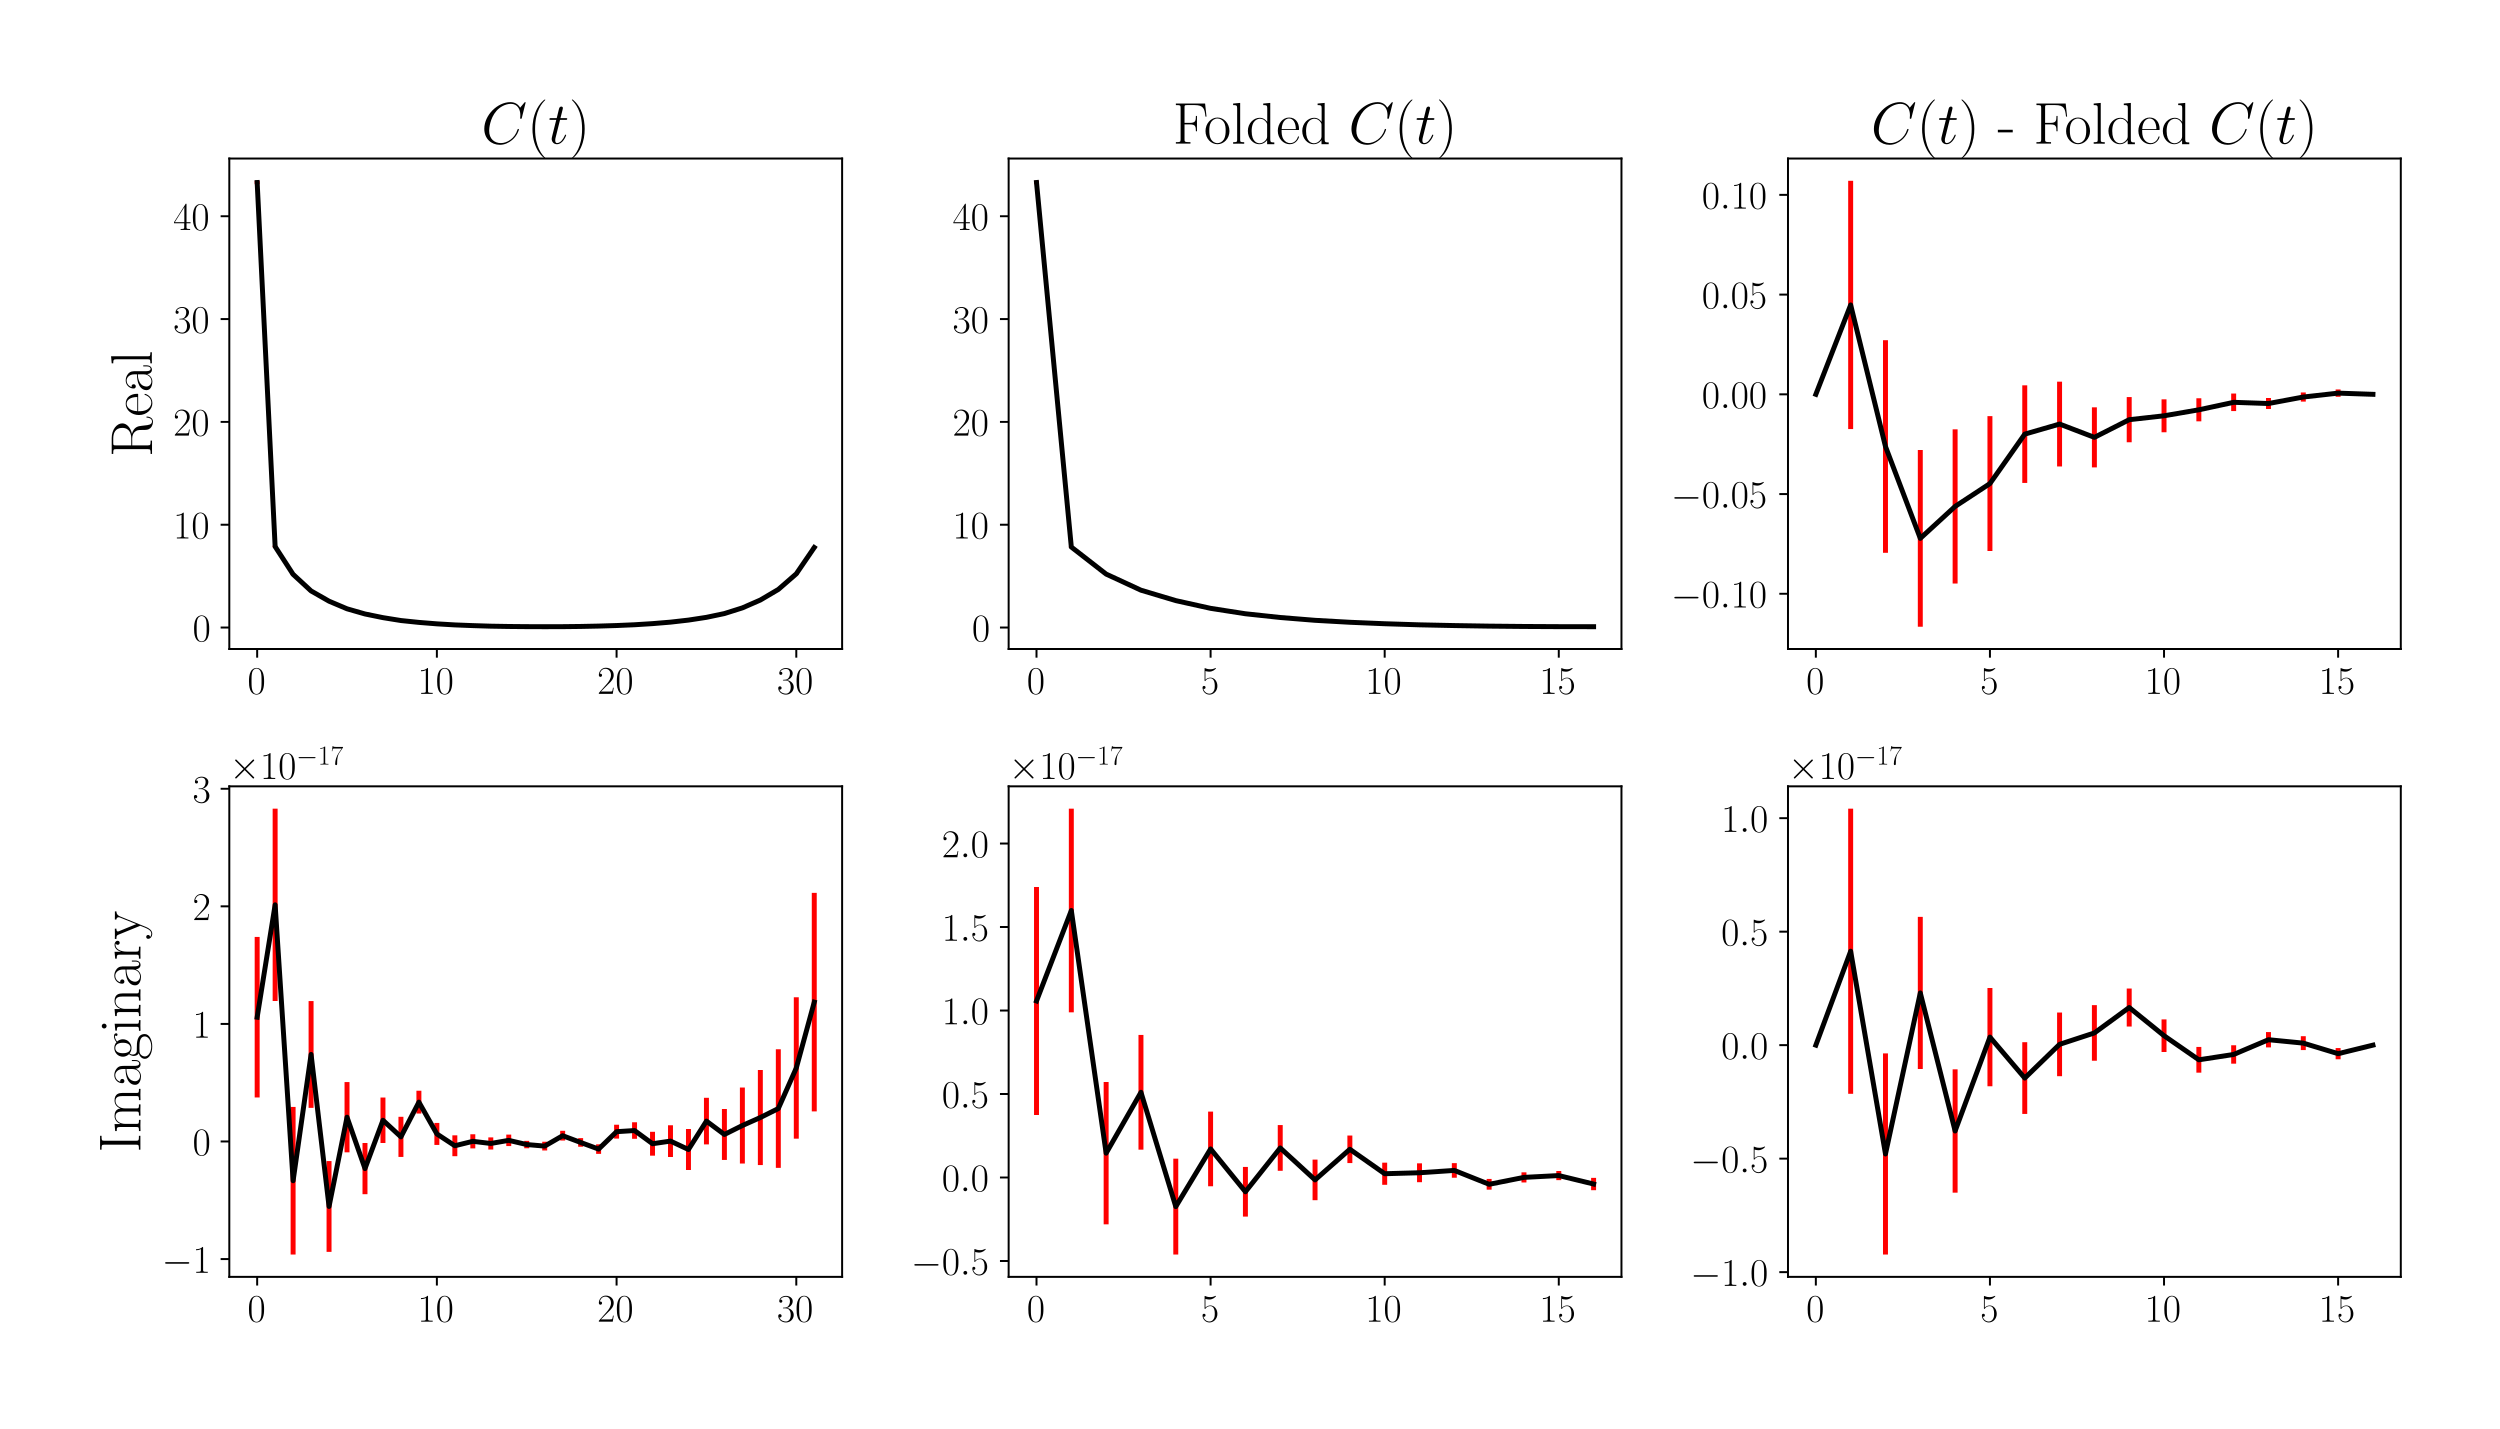 <?xml version="1.0" encoding="utf-8" standalone="no"?>
<!DOCTYPE svg PUBLIC "-//W3C//DTD SVG 1.1//EN"
  "http://www.w3.org/Graphics/SVG/1.1/DTD/svg11.dtd">
<!-- Created with matplotlib (https://matplotlib.org/) -->
<svg height="576pt" version="1.1" viewBox="0 0 1008 576" width="1008pt" xmlns="http://www.w3.org/2000/svg" xmlns:xlink="http://www.w3.org/1999/xlink">
 <defs>
  <style type="text/css">*{stroke-linecap:butt;stroke-linejoin:round;}</style>
 </defs>
 <g id="figure_1">
  <g id="patch_1">
   <path d="M 0 576 
L 1008 576 
L 1008 0 
L 0 0 
z
" style="fill:#ffffff;"/>
  </g>
  <g id="axes_1">
   <g id="patch_2">
    <path d="M 92.457 261.684 
L 339.541 261.684 
L 339.541 63.911 
L 92.457 63.911 
z
" style="fill:#ffffff;"/>
   </g>
   <g id="matplotlib.axis_1">
    <g id="xtick_1">
     <g id="line2d_1">
      <defs>
       <path d="M 0 0 
L 0 3.5 
" id="m695b9545a4" style="stroke:#000000;stroke-width:0.8;"/>
      </defs>
      <g>
       <use style="stroke:#000000;stroke-width:0.8;" x="103.688" xlink:href="#m695b9545a4" y="261.684"/>
      </g>
     </g>
     <g id="text_1">
      <!-- $\mathdefault{0}$ -->
      <g transform="translate(99.786 279.754)scale(0.16 -0.16)">
       <defs>
        <path d="M 42 31.641 
C 42 37.75 41.906 48.125 37.703 56.109 
C 34 63.109 28.094 65.594 22.906 65.594 
C 18.094 65.594 12 63.406 8.203 56.203 
C 4.203 48.719 3.797 39.438 3.797 31.641 
C 3.797 25.953 3.906 17.281 7 9.672 
C 11.297 -0.609 19 -2 22.906 -2 
C 27.5 -2 34.5 -0.109 38.594 9.375 
C 41.594 16.281 42 24.359 42 31.641 
z
M 22.906 -0.406 
C 16.5 -0.406 12.703 5.078 11.297 12.688 
C 10.203 18.562 10.203 27.156 10.203 32.75 
C 10.203 40.438 10.203 46.828 11.5 52.922 
C 13.406 61.391 19 64 22.906 64 
C 27 64 32.297 61.297 34.203 53.125 
C 35.5 47.438 35.594 40.734 35.594 32.75 
C 35.594 26.25 35.594 18.266 34.406 12.375 
C 32.297 1.484 26.406 -0.406 22.906 -0.406 
z
" id="CMR17-48"/>
       </defs>
       <use transform="scale(0.996)" xlink:href="#CMR17-48"/>
      </g>
     </g>
    </g>
    <g id="xtick_2">
     <g id="line2d_2">
      <g>
       <use style="stroke:#000000;stroke-width:0.8;" x="176.147" xlink:href="#m695b9545a4" y="261.684"/>
      </g>
     </g>
     <g id="text_2">
      <!-- $\mathdefault{10}$ -->
      <g transform="translate(168.343 279.754)scale(0.16 -0.16)">
       <defs>
        <path d="M 26.594 63.406 
C 26.594 65.5 26.5 65.5 25.094 65.5 
C 21.203 61.188 15.297 59.797 9.703 59.797 
C 9.406 59.797 8.906 59.797 8.797 59.5 
C 8.703 59.297 8.703 59.094 8.703 57 
C 11.797 57 17 57.594 21 59.984 
L 21 7.203 
C 21 3.688 20.797 2.5 12.203 2.5 
L 9.203 2.5 
L 9.203 0 
C 14 0 19 0 23.797 0 
C 28.594 0 33.594 0 38.406 0 
L 38.406 2.5 
L 35.406 2.5 
C 26.797 2.5 26.594 3.594 26.594 7.156 
z
" id="CMR17-49"/>
       </defs>
       <use transform="scale(0.996)" xlink:href="#CMR17-49"/>
       <use transform="translate(45.69 0)scale(0.996)" xlink:href="#CMR17-48"/>
      </g>
     </g>
    </g>
    <g id="xtick_3">
     <g id="line2d_3">
      <g>
       <use style="stroke:#000000;stroke-width:0.8;" x="248.606" xlink:href="#m695b9545a4" y="261.684"/>
      </g>
     </g>
     <g id="text_3">
      <!-- $\mathdefault{20}$ -->
      <g transform="translate(240.802 279.754)scale(0.16 -0.16)">
       <defs>
        <path d="M 41.703 15.453 
L 39.906 15.453 
C 38.906 8.375 38.094 7.172 37.703 6.562 
C 37.203 5.766 30 5.766 28.594 5.766 
L 9.406 5.766 
C 13 9.672 20 16.75 28.5 24.953 
C 34.594 30.734 41.703 37.531 41.703 47.422 
C 41.703 59.219 32.297 66 21.797 66 
C 10.797 66 4.094 56.312 4.094 47.344 
C 4.094 43.438 7 42.938 8.203 42.938 
C 9.203 42.938 12.203 43.547 12.203 47.031 
C 12.203 50.109 9.594 51 8.203 51 
C 7.594 51 7 50.906 6.594 50.703 
C 8.5 59.219 14.297 63.406 20.406 63.406 
C 29.094 63.406 34.797 56.516 34.797 47.422 
C 34.797 38.734 29.703 31.25 24 24.75 
L 4.094 2.281 
L 4.094 0 
L 39.297 0 
z
" id="CMR17-50"/>
       </defs>
       <use transform="scale(0.996)" xlink:href="#CMR17-50"/>
       <use transform="translate(45.69 0)scale(0.996)" xlink:href="#CMR17-48"/>
      </g>
     </g>
    </g>
    <g id="xtick_4">
     <g id="line2d_4">
      <g>
       <use style="stroke:#000000;stroke-width:0.8;" x="321.064" xlink:href="#m695b9545a4" y="261.684"/>
      </g>
     </g>
     <g id="text_4">
      <!-- $\mathdefault{30}$ -->
      <g transform="translate(313.26 279.754)scale(0.16 -0.16)">
       <defs>
        <path d="M 22.094 33.703 
C 31 33.703 34.906 25.969 34.906 17.031 
C 34.906 5 28.5 0.391 22.703 0.391 
C 17.406 0.391 8.797 3.031 6.094 10.828 
C 6.594 10.625 7.094 10.625 7.594 10.625 
C 10 10.625 11.797 12.219 11.797 14.812 
C 11.797 17.703 9.594 19 7.594 19 
C 5.906 19 3.297 18.203 3.297 14.469 
C 3.297 5.234 12.297 -2 22.906 -2 
C 34 -2 42.5 6.719 42.5 16.953 
C 42.5 26.672 34.5 33.703 25 34.797 
C 32.594 36.375 39.906 43.062 39.906 52.016 
C 39.906 59.688 32 65.297 23 65.297 
C 13.906 65.297 5.906 59.828 5.906 52.016 
C 5.906 48.594 8.5 48 9.797 48 
C 11.906 48 13.703 49.297 13.703 51.891 
C 13.703 54.469 11.906 55.766 9.797 55.766 
C 9.406 55.766 8.906 55.766 8.5 55.578 
C 11.406 61.859 19.297 63 22.797 63 
C 26.297 63 32.906 61.328 32.906 51.875 
C 32.906 49.109 32.5 44.188 29.094 39.844 
C 26.094 36 22.703 36 19.406 35.688 
C 18.906 35.688 16.594 35.453 16.203 35.453 
C 15.5 35.359 15.094 35.266 15.094 34.5 
C 15.094 33.797 15.203 33.703 17.203 33.703 
z
" id="CMR17-51"/>
       </defs>
       <use transform="scale(0.996)" xlink:href="#CMR17-51"/>
       <use transform="translate(45.69 0)scale(0.996)" xlink:href="#CMR17-48"/>
      </g>
     </g>
    </g>
   </g>
   <g id="matplotlib.axis_2">
    <g id="ytick_1">
     <g id="line2d_5">
      <defs>
       <path d="M 0 0 
L -3.5 0 
" id="md30546eabc" style="stroke:#000000;stroke-width:0.8;"/>
      </defs>
      <g>
       <use style="stroke:#000000;stroke-width:0.8;" x="92.457" xlink:href="#md30546eabc" y="253.031"/>
      </g>
     </g>
     <g id="text_5">
      <!-- $\mathdefault{0}$ -->
      <g transform="translate(77.653 258.566)scale(0.16 -0.16)">
       <use transform="scale(0.996)" xlink:href="#CMR17-48"/>
      </g>
     </g>
    </g>
    <g id="ytick_2">
     <g id="line2d_6">
      <g>
       <use style="stroke:#000000;stroke-width:0.8;" x="92.457" xlink:href="#md30546eabc" y="211.57"/>
      </g>
     </g>
     <g id="text_6">
      <!-- $\mathdefault{10}$ -->
      <g transform="translate(69.849 217.105)scale(0.16 -0.16)">
       <use transform="scale(0.996)" xlink:href="#CMR17-49"/>
       <use transform="translate(45.69 0)scale(0.996)" xlink:href="#CMR17-48"/>
      </g>
     </g>
    </g>
    <g id="ytick_3">
     <g id="line2d_7">
      <g>
       <use style="stroke:#000000;stroke-width:0.8;" x="92.457" xlink:href="#md30546eabc" y="170.108"/>
      </g>
     </g>
     <g id="text_7">
      <!-- $\mathdefault{20}$ -->
      <g transform="translate(69.849 175.643)scale(0.16 -0.16)">
       <use transform="scale(0.996)" xlink:href="#CMR17-50"/>
       <use transform="translate(45.69 0)scale(0.996)" xlink:href="#CMR17-48"/>
      </g>
     </g>
    </g>
    <g id="ytick_4">
     <g id="line2d_8">
      <g>
       <use style="stroke:#000000;stroke-width:0.8;" x="92.457" xlink:href="#md30546eabc" y="128.647"/>
      </g>
     </g>
     <g id="text_8">
      <!-- $\mathdefault{30}$ -->
      <g transform="translate(69.849 134.182)scale(0.16 -0.16)">
       <use transform="scale(0.996)" xlink:href="#CMR17-51"/>
       <use transform="translate(45.69 0)scale(0.996)" xlink:href="#CMR17-48"/>
      </g>
     </g>
    </g>
    <g id="ytick_5">
     <g id="line2d_9">
      <g>
       <use style="stroke:#000000;stroke-width:0.8;" x="92.457" xlink:href="#md30546eabc" y="87.185"/>
      </g>
     </g>
     <g id="text_9">
      <!-- $\mathdefault{40}$ -->
      <g transform="translate(69.849 92.72)scale(0.16 -0.16)">
       <defs>
        <path d="M 33.594 64.406 
C 33.594 66.5 33.5 66.5 31.703 66.5 
L 2 19.594 
L 2 17 
L 27.797 17 
L 27.797 7.141 
C 27.797 3.5 27.594 2.5 20.594 2.5 
L 18.703 2.5 
L 18.703 0 
C 21.906 0 27.297 0 30.703 0 
C 34.094 0 39.5 0 42.703 0 
L 42.703 2.5 
L 40.797 2.5 
C 33.797 2.5 33.594 3.5 33.594 7.141 
L 33.594 17 
L 43.797 17 
L 43.797 19.594 
L 33.594 19.594 
z
M 28.094 57.859 
L 28.094 19.594 
L 4 19.594 
z
" id="CMR17-52"/>
       </defs>
       <use transform="scale(0.996)" xlink:href="#CMR17-52"/>
       <use transform="translate(45.69 0)scale(0.996)" xlink:href="#CMR17-48"/>
      </g>
     </g>
    </g>
    <g id="text_10">
     <!-- Real -->
     <g transform="translate(61.198 184.258)rotate(-90)scale(0.24 -0.24)">
      <defs>
       <path d="M 39.203 33.531 
C 48.703 35.438 56.703 41.812 56.703 49.781 
C 56.703 59.141 46.094 67.594 32.094 67.594 
L 5.203 67.594 
L 5.203 65 
C 12.094 65 13.203 65 13.203 60.516 
L 13.203 6.484 
C 13.203 2 12.094 2 5.203 2 
L 5.203 -0.406 
C 8.094 -0.406 13.297 -0.406 16.406 -0.406 
C 19.5 -0.406 24.703 -0.406 27.594 -0.406 
L 27.594 2 
C 20.703 2 19.594 2 19.594 6.516 
L 19.594 33 
L 31.297 33 
C 37 33 40.203 30.688 41.594 29.391 
C 45.594 25.5 45.594 22.797 45.594 16 
C 45.594 9.297 45.594 5.891 48.594 2.5 
C 52.406 -1.594 57.5 -2 59.703 -2 
C 67.094 -2 68.203 6.188 68.203 7.859 
C 68.203 8.438 68.203 9.141 67.297 9.141 
C 66.5 9.141 66.406 8.547 66.406 8.156 
C 65.906 1.75 63 -0.406 59.906 -0.406 
C 54.406 -0.406 53.797 5.859 53.203 11.938 
C 52.906 14.031 52.703 15.516 52.5 17.703 
C 51.906 22.688 51.094 29.953 39.203 33.531 
z
M 31 34.594 
L 19.594 34.594 
L 19.594 61.141 
C 19.594 64.516 19.797 65 23.797 65 
L 31.094 65 
C 39.406 65 49.094 62.141 49.094 49.844 
C 49.094 37.062 38.5 34.594 31 34.594 
z
" id="CMR17-82"/>
       <path d="M 38.094 23 
C 38.5 23.406 38.5 23.609 38.5 24.625 
C 38.5 34.969 33.094 44 21.703 44 
C 11.094 44 2.703 33.891 2.703 21.609 
C 2.703 8.609 12.203 -1 22.797 -1 
C 34 -1 38.406 9.484 38.406 11.562 
C 38.406 12.25 37.797 12.25 37.594 12.25 
C 36.906 12.25 36.797 12.047 36.406 10.875 
C 34.203 4.141 28.703 0.797 23.5 0.797 
C 19.203 0.797 14.906 3.172 12.203 7.5 
C 9.094 12.547 9.094 18.375 9.094 23 
z
M 9.203 24.5 
C 9.906 39.141 17.594 42.406 21.594 42.406 
C 28.406 42.406 33 35.891 33.094 24.5 
z
" id="CMR17-101"/>
       <path d="M 36 25.828 
C 36 32.375 36 35.844 31.797 39.734 
C 28.094 43 23.797 44 20.406 44 
C 12.5 44 6.797 37.609 6.797 30.797 
C 6.797 27 9.797 27 10.406 27 
C 11.703 27 14 27.781 14 30.531 
C 14 33 12.094 34.078 10.406 34.078 
C 10 34.078 9.5 33.969 9.203 33.875 
C 11.297 40.5 16.703 42.406 20.203 42.406 
C 25.203 42.406 30.703 37.953 30.703 29.453 
L 30.703 25 
C 24.797 25 17.703 24.203 12.094 21.203 
C 5.797 17.703 4 12.703 4 8.906 
C 4 1.203 13 -1 18.297 -1 
C 23.797 -1 28.906 2.172 31.094 7.984 
C 31.297 3.641 34.094 -0.281 38.5 -0.281 
C 40.594 -0.281 45.906 1.094 45.906 8.859 
L 45.906 14.375 
L 44.094 14.375 
L 44.094 8.781 
C 44.094 2.781 41.406 2 40.094 2 
C 36 2 36 7.156 36 11.531 
z
M 30.703 13.594 
C 30.703 4.953 24.5 0.594 19 0.594 
C 14 0.594 10.094 4.297 10.094 8.906 
C 10.094 11.891 11.406 17.188 17.203 20.391 
C 22 23.094 27.5 23.5 30.703 23.5 
z
" id="CMR17-97"/>
       <path d="M 15.297 68.688 
L 3.406 67.594 
L 3.406 65 
C 9.297 65 10.203 64.406 10.203 59.641 
L 10.203 6.656 
C 10.203 2.875 9.797 2.391 3.406 2.391 
L 3.406 -0.203 
C 5.797 0 10.203 0 12.703 0 
C 15.297 0 19.703 0 22.094 -0.203 
L 22.094 2.391 
C 15.703 2.391 15.297 2.781 15.297 6.656 
z
" id="CMR17-108"/>
      </defs>
      <use transform="scale(0.996)" xlink:href="#CMR17-82"/>
      <use transform="translate(67.791 0)scale(0.996)" xlink:href="#CMR17-101"/>
      <use transform="translate(108.277 0)scale(0.996)" xlink:href="#CMR17-97"/>
      <use transform="translate(153.967 0)scale(0.996)" xlink:href="#CMR17-108"/>
     </g>
    </g>
   </g>
   <g id="LineCollection_1">
    <path clip-path="url(#pc9d28ca6df)" d="M 103.688 74.28 
L 103.688 72.901 
" style="fill:none;stroke:#ff0000;stroke-width:2;"/>
    <path clip-path="url(#pc9d28ca6df)" d="M 110.934 220.742 
L 110.934 220.018 
" style="fill:none;stroke:#ff0000;stroke-width:2;"/>
    <path clip-path="url(#pc9d28ca6df)" d="M 118.18 231.905 
L 118.18 231.26 
" style="fill:none;stroke:#ff0000;stroke-width:2;"/>
    <path clip-path="url(#pc9d28ca6df)" d="M 125.426 238.538 
L 125.426 237.992 
" style="fill:none;stroke:#ff0000;stroke-width:2;"/>
    <path clip-path="url(#pc9d28ca6df)" d="M 132.672 242.624 
L 132.672 242.176 
" style="fill:none;stroke:#ff0000;stroke-width:2;"/>
    <path clip-path="url(#pc9d28ca6df)" d="M 139.918 245.675 
L 139.918 245.263 
" style="fill:none;stroke:#ff0000;stroke-width:2;"/>
    <path clip-path="url(#pc9d28ca6df)" d="M 147.163 247.703 
L 147.163 247.402 
" style="fill:none;stroke:#ff0000;stroke-width:2;"/>
    <path clip-path="url(#pc9d28ca6df)" d="M 154.409 249.16 
L 154.409 248.911 
" style="fill:none;stroke:#ff0000;stroke-width:2;"/>
    <path clip-path="url(#pc9d28ca6df)" d="M 161.655 250.288 
L 161.655 250.112 
" style="fill:none;stroke:#ff0000;stroke-width:2;"/>
    <path clip-path="url(#pc9d28ca6df)" d="M 168.901 251.018 
L 168.901 250.887 
" style="fill:none;stroke:#ff0000;stroke-width:2;"/>
    <path clip-path="url(#pc9d28ca6df)" d="M 176.147 251.582 
L 176.147 251.487 
" style="fill:none;stroke:#ff0000;stroke-width:2;"/>
    <path clip-path="url(#pc9d28ca6df)" d="M 183.393 251.998 
L 183.393 251.931 
" style="fill:none;stroke:#ff0000;stroke-width:2;"/>
    <path clip-path="url(#pc9d28ca6df)" d="M 190.639 252.274 
L 190.639 252.22 
" style="fill:none;stroke:#ff0000;stroke-width:2;"/>
    <path clip-path="url(#pc9d28ca6df)" d="M 197.884 252.488 
L 197.884 252.457 
" style="fill:none;stroke:#ff0000;stroke-width:2;"/>
    <path clip-path="url(#pc9d28ca6df)" d="M 205.13 252.61 
L 205.13 252.582 
" style="fill:none;stroke:#ff0000;stroke-width:2;"/>
    <path clip-path="url(#pc9d28ca6df)" d="M 212.376 252.673 
L 212.376 252.651 
" style="fill:none;stroke:#ff0000;stroke-width:2;"/>
    <path clip-path="url(#pc9d28ca6df)" d="M 219.622 252.695 
L 219.622 252.674 
" style="fill:none;stroke:#ff0000;stroke-width:2;"/>
    <path clip-path="url(#pc9d28ca6df)" d="M 226.868 252.676 
L 226.868 252.657 
" style="fill:none;stroke:#ff0000;stroke-width:2;"/>
    <path clip-path="url(#pc9d28ca6df)" d="M 234.114 252.597 
L 234.114 252.572 
" style="fill:none;stroke:#ff0000;stroke-width:2;"/>
    <path clip-path="url(#pc9d28ca6df)" d="M 241.36 252.451 
L 241.36 252.417 
" style="fill:none;stroke:#ff0000;stroke-width:2;"/>
    <path clip-path="url(#pc9d28ca6df)" d="M 248.606 252.239 
L 248.606 252.189 
" style="fill:none;stroke:#ff0000;stroke-width:2;"/>
    <path clip-path="url(#pc9d28ca6df)" d="M 255.851 251.937 
L 255.851 251.863 
" style="fill:none;stroke:#ff0000;stroke-width:2;"/>
    <path clip-path="url(#pc9d28ca6df)" d="M 263.097 251.492 
L 263.097 251.399 
" style="fill:none;stroke:#ff0000;stroke-width:2;"/>
    <path clip-path="url(#pc9d28ca6df)" d="M 270.343 250.914 
L 270.343 250.781 
" style="fill:none;stroke:#ff0000;stroke-width:2;"/>
    <path clip-path="url(#pc9d28ca6df)" d="M 277.589 250.115 
L 277.589 249.927 
" style="fill:none;stroke:#ff0000;stroke-width:2;"/>
    <path clip-path="url(#pc9d28ca6df)" d="M 284.835 249.031 
L 284.835 248.793 
" style="fill:none;stroke:#ff0000;stroke-width:2;"/>
    <path clip-path="url(#pc9d28ca6df)" d="M 292.081 247.528 
L 292.081 247.246 
" style="fill:none;stroke:#ff0000;stroke-width:2;"/>
    <path clip-path="url(#pc9d28ca6df)" d="M 299.327 245.283 
L 299.327 244.913 
" style="fill:none;stroke:#ff0000;stroke-width:2;"/>
    <path clip-path="url(#pc9d28ca6df)" d="M 306.572 242.167 
L 306.572 241.701 
" style="fill:none;stroke:#ff0000;stroke-width:2;"/>
    <path clip-path="url(#pc9d28ca6df)" d="M 313.818 237.927 
L 313.818 237.406 
" style="fill:none;stroke:#ff0000;stroke-width:2;"/>
    <path clip-path="url(#pc9d28ca6df)" d="M 321.064 231.673 
L 321.064 231.058 
" style="fill:none;stroke:#ff0000;stroke-width:2;"/>
    <path clip-path="url(#pc9d28ca6df)" d="M 328.31 221.127 
L 328.31 220.376 
" style="fill:none;stroke:#ff0000;stroke-width:2;"/>
   </g>
   <g id="line2d_10">
    <path clip-path="url(#pc9d28ca6df)" d="M 103.688 73.59 
L 110.934 220.38 
L 118.18 231.582 
L 125.426 238.265 
L 132.672 242.4 
L 139.918 245.469 
L 147.163 247.552 
L 154.409 249.035 
L 161.655 250.2 
L 168.901 250.953 
L 176.147 251.535 
L 183.393 251.965 
L 190.639 252.247 
L 197.884 252.473 
L 205.13 252.596 
L 212.376 252.662 
L 219.622 252.684 
L 226.868 252.667 
L 234.114 252.584 
L 241.36 252.434 
L 248.606 252.214 
L 255.851 251.9 
L 263.097 251.445 
L 270.343 250.847 
L 277.589 250.021 
L 284.835 248.912 
L 292.081 247.387 
L 299.327 245.098 
L 306.572 241.934 
L 313.818 237.666 
L 321.064 231.365 
L 328.31 220.752 
" style="fill:none;stroke:#000000;stroke-linecap:square;stroke-width:2;"/>
   </g>
   <g id="patch_3">
    <path d="M 92.457 261.684 
L 92.457 63.911 
" style="fill:none;stroke:#000000;stroke-linecap:square;stroke-linejoin:miter;stroke-width:0.8;"/>
   </g>
   <g id="patch_4">
    <path d="M 339.541 261.684 
L 339.541 63.911 
" style="fill:none;stroke:#000000;stroke-linecap:square;stroke-linejoin:miter;stroke-width:0.8;"/>
   </g>
   <g id="patch_5">
    <path d="M 92.457 261.684 
L 339.541 261.684 
" style="fill:none;stroke:#000000;stroke-linecap:square;stroke-linejoin:miter;stroke-width:0.8;"/>
   </g>
   <g id="patch_6">
    <path d="M 92.457 63.911 
L 339.541 63.911 
" style="fill:none;stroke:#000000;stroke-linecap:square;stroke-linejoin:miter;stroke-width:0.8;"/>
   </g>
   <g id="text_11">
    <!-- $C(t)$ -->
    <g transform="translate(194.071 57.911)scale(0.24 -0.24)">
     <defs>
      <path d="M 74.703 69.109 
C 74.703 70 74 70 73.797 70 
C 73.594 70 73.203 70 72.406 69 
L 65.5 60.656 
C 62 66.625 56.5 70 49 70 
C 27.406 70 5 48.25 5 24.922 
C 5 8.328 16.703 -2 31.297 -2 
C 39.297 -2 46.297 1.375 52.094 6.25 
C 60.797 13.484 63.406 23.141 63.406 23.922 
C 63.406 24.812 62.594 24.812 62.297 24.812 
C 61.406 24.812 61.297 24.219 61.094 23.812 
C 56.5 8.344 43 0.891 33 0.891 
C 22.406 0.891 13.203 7.641 13.203 21.734 
C 13.203 24.922 14.203 42.188 25.5 55.188 
C 31 61.547 40.406 67.109 49.906 67.109 
C 60.906 67.109 65.797 58.078 65.797 47.938 
C 65.797 45.359 65.5 43.188 65.5 42.781 
C 65.5 41.891 66.5 41.891 66.797 41.891 
C 67.906 41.891 68 41.984 68.406 43.766 
z
" id="CMMI12-67"/>
      <path d="M 30.594 -24.391 
C 30.594 -24.297 30.594 -24.094 30.297 -23.797 
C 25.703 -19.125 13.406 -6.359 13.406 24.703 
C 13.406 55.766 25.5 68.422 30.406 73.391 
C 30.406 73.5 30.594 73.703 30.594 74 
C 30.594 74.297 30.297 74.5 29.906 74.5 
C 28.797 74.5 20.297 67.125 15.406 56.156 
C 10.406 45.109 9 34.359 9 24.812 
C 9 17.625 9.703 5.484 15.703 -7.359 
C 20.5 -17.734 28.703 -25 29.906 -25 
C 30.406 -25 30.594 -24.797 30.594 -24.391 
z
" id="CMR17-40"/>
      <path d="M 20.094 40.094 
L 29.297 40.094 
C 31.203 40.094 32.203 40.094 32.203 41.891 
C 32.203 43 31.594 43 29.594 43 
L 20.797 43 
L 24.5 57.688 
C 24.906 59.078 24.906 59.281 24.906 60 
C 24.906 61.609 23.594 62.5 22.297 62.5 
C 21.5 62.5 19.203 62.203 18.406 58.984 
L 14.5 43 
L 5.094 43 
C 3.094 43 2.203 43 2.203 41.094 
C 2.203 40.094 2.906 40.094 4.797 40.094 
L 13.703 40.094 
L 7.094 13.766 
C 6.297 10.281 6 9.281 6 7.984 
C 6 3.297 9.297 -1 14.906 -1 
C 25 -1 30.406 13.562 30.406 14.25 
C 30.406 14.859 30 15.156 29.406 15.156 
C 29.203 15.156 28.797 15.156 28.594 14.75 
C 28.5 14.656 28.406 14.547 27.703 12.953 
C 25.594 7.984 21 1 15.203 1 
C 12.203 1 12 3.5 12 5.688 
C 12 5.781 12 7.688 12.297 8.875 
z
" id="CMMI12-116"/>
      <path d="M 26.297 24.703 
C 26.297 31.875 25.594 44.016 19.594 56.859 
C 14.797 67.234 6.594 74.5 5.406 74.5 
C 5.094 74.5 4.703 74.391 4.703 73.891 
C 4.703 73.703 4.797 73.594 4.906 73.391 
C 9.703 68.406 21.906 55.75 21.906 24.75 
C 21.906 -6.359 9.797 -19.016 4.906 -24.016 
C 4.797 -24.203 4.703 -24.312 4.703 -24.5 
C 4.703 -25 5.094 -25 5.406 -25 
C 6.5 -25 15 -17.625 19.906 -6.656 
C 24.906 4.391 26.297 15.141 26.297 24.703 
z
" id="CMR17-41"/>
     </defs>
     <use transform="scale(0.996)" xlink:href="#CMMI12-67"/>
     <use transform="translate(76.947 0)scale(0.996)" xlink:href="#CMR17-40"/>
     <use transform="translate(112.228 0)scale(0.996)" xlink:href="#CMMI12-116"/>
     <use transform="translate(147.454 0)scale(0.996)" xlink:href="#CMR17-41"/>
    </g>
   </g>
  </g>
  <g id="axes_2">
   <g id="patch_7">
    <path d="M 406.687 261.684 
L 653.771 261.684 
L 653.771 63.911 
L 406.687 63.911 
z
" style="fill:#ffffff;"/>
   </g>
   <g id="matplotlib.axis_3">
    <g id="xtick_5">
     <g id="line2d_11">
      <g>
       <use style="stroke:#000000;stroke-width:0.8;" x="417.918" xlink:href="#m695b9545a4" y="261.684"/>
      </g>
     </g>
     <g id="text_12">
      <!-- $\mathdefault{0}$ -->
      <g transform="translate(414.016 279.754)scale(0.16 -0.16)">
       <use transform="scale(0.996)" xlink:href="#CMR17-48"/>
      </g>
     </g>
    </g>
    <g id="xtick_6">
     <g id="line2d_12">
      <g>
       <use style="stroke:#000000;stroke-width:0.8;" x="488.112" xlink:href="#m695b9545a4" y="261.684"/>
      </g>
     </g>
     <g id="text_13">
      <!-- $\mathdefault{5}$ -->
      <g transform="translate(484.21 279.754)scale(0.16 -0.16)">
       <defs>
        <path d="M 11.406 57.688 
C 12.406 57.281 16.5 56 20.703 56 
C 30 56 35.094 61.109 38 64.062 
C 38 64.953 38 65.5 37.406 65.5 
C 37.297 65.5 37.094 65.5 36.297 65.047 
C 32.797 63.406 28.703 62.078 23.703 62.078 
C 20.703 62.078 16.203 62.484 11.297 64.672 
C 10.203 65.172 10 65.172 9.906 65.172 
C 9.406 65.172 9.297 65.062 9.297 63.078 
L 9.297 34.422 
C 9.297 32.641 9.297 32.141 10.297 32.141 
C 10.797 32.141 11 32.344 11.5 33.031 
C 14.703 37.516 19.094 39.406 24.094 39.406 
C 27.594 39.406 35.094 37.219 35.094 20.141 
C 35.094 16.953 35.094 11.172 32.094 6.578 
C 29.594 2.484 25.703 0.391 21.406 0.391 
C 14.797 0.391 8.094 5 6.297 12.719 
C 6.703 12.609 7.5 12.422 7.906 12.422 
C 9.203 12.422 11.703 13.125 11.703 16.219 
C 11.703 18.906 9.797 20 7.906 20 
C 5.594 20 4.094 18.594 4.094 15.797 
C 4.094 7.094 11 -2 21.594 -2 
C 31.906 -2 41.703 6.875 41.703 19.75 
C 41.703 31.719 33.906 41 24.203 41 
C 19.094 41 14.797 39.109 11.406 35.531 
z
" id="CMR17-53"/>
       </defs>
       <use transform="scale(0.996)" xlink:href="#CMR17-53"/>
      </g>
     </g>
    </g>
    <g id="xtick_7">
     <g id="line2d_13">
      <g>
       <use style="stroke:#000000;stroke-width:0.8;" x="558.306" xlink:href="#m695b9545a4" y="261.684"/>
      </g>
     </g>
     <g id="text_14">
      <!-- $\mathdefault{10}$ -->
      <g transform="translate(550.502 279.754)scale(0.16 -0.16)">
       <use transform="scale(0.996)" xlink:href="#CMR17-49"/>
       <use transform="translate(45.69 0)scale(0.996)" xlink:href="#CMR17-48"/>
      </g>
     </g>
    </g>
    <g id="xtick_8">
     <g id="line2d_14">
      <g>
       <use style="stroke:#000000;stroke-width:0.8;" x="628.501" xlink:href="#m695b9545a4" y="261.684"/>
      </g>
     </g>
     <g id="text_15">
      <!-- $\mathdefault{15}$ -->
      <g transform="translate(620.697 279.754)scale(0.16 -0.16)">
       <use transform="scale(0.996)" xlink:href="#CMR17-49"/>
       <use transform="translate(45.69 0)scale(0.996)" xlink:href="#CMR17-53"/>
      </g>
     </g>
    </g>
   </g>
   <g id="matplotlib.axis_4">
    <g id="ytick_6">
     <g id="line2d_15">
      <g>
       <use style="stroke:#000000;stroke-width:0.8;" x="406.687" xlink:href="#md30546eabc" y="253.031"/>
      </g>
     </g>
     <g id="text_16">
      <!-- $\mathdefault{0}$ -->
      <g transform="translate(391.883 258.566)scale(0.16 -0.16)">
       <use transform="scale(0.996)" xlink:href="#CMR17-48"/>
      </g>
     </g>
    </g>
    <g id="ytick_7">
     <g id="line2d_16">
      <g>
       <use style="stroke:#000000;stroke-width:0.8;" x="406.687" xlink:href="#md30546eabc" y="211.57"/>
      </g>
     </g>
     <g id="text_17">
      <!-- $\mathdefault{10}$ -->
      <g transform="translate(384.079 217.105)scale(0.16 -0.16)">
       <use transform="scale(0.996)" xlink:href="#CMR17-49"/>
       <use transform="translate(45.69 0)scale(0.996)" xlink:href="#CMR17-48"/>
      </g>
     </g>
    </g>
    <g id="ytick_8">
     <g id="line2d_17">
      <g>
       <use style="stroke:#000000;stroke-width:0.8;" x="406.687" xlink:href="#md30546eabc" y="170.108"/>
      </g>
     </g>
     <g id="text_18">
      <!-- $\mathdefault{20}$ -->
      <g transform="translate(384.079 175.643)scale(0.16 -0.16)">
       <use transform="scale(0.996)" xlink:href="#CMR17-50"/>
       <use transform="translate(45.69 0)scale(0.996)" xlink:href="#CMR17-48"/>
      </g>
     </g>
    </g>
    <g id="ytick_9">
     <g id="line2d_18">
      <g>
       <use style="stroke:#000000;stroke-width:0.8;" x="406.687" xlink:href="#md30546eabc" y="128.647"/>
      </g>
     </g>
     <g id="text_19">
      <!-- $\mathdefault{30}$ -->
      <g transform="translate(384.079 134.182)scale(0.16 -0.16)">
       <use transform="scale(0.996)" xlink:href="#CMR17-51"/>
       <use transform="translate(45.69 0)scale(0.996)" xlink:href="#CMR17-48"/>
      </g>
     </g>
    </g>
    <g id="ytick_10">
     <g id="line2d_19">
      <g>
       <use style="stroke:#000000;stroke-width:0.8;" x="406.687" xlink:href="#md30546eabc" y="87.185"/>
      </g>
     </g>
     <g id="text_20">
      <!-- $\mathdefault{40}$ -->
      <g transform="translate(384.079 92.72)scale(0.16 -0.16)">
       <use transform="scale(0.996)" xlink:href="#CMR17-52"/>
       <use transform="translate(45.69 0)scale(0.996)" xlink:href="#CMR17-48"/>
      </g>
     </g>
    </g>
   </g>
   <g id="LineCollection_2">
    <path clip-path="url(#p637421953f)" d="M 417.918 74.28 
L 417.918 72.901 
" style="fill:none;stroke:#ff0000;stroke-width:2;"/>
    <path clip-path="url(#p637421953f)" d="M 431.957 220.83 
L 431.957 220.302 
" style="fill:none;stroke:#ff0000;stroke-width:2;"/>
    <path clip-path="url(#p637421953f)" d="M 445.995 231.698 
L 445.995 231.25 
" style="fill:none;stroke:#ff0000;stroke-width:2;"/>
    <path clip-path="url(#p637421953f)" d="M 460.034 238.159 
L 460.034 237.772 
" style="fill:none;stroke:#ff0000;stroke-width:2;"/>
    <path clip-path="url(#p637421953f)" d="M 474.073 242.33 
L 474.073 242.004 
" style="fill:none;stroke:#ff0000;stroke-width:2;"/>
    <path clip-path="url(#p637421953f)" d="M 488.112 245.42 
L 488.112 245.147 
" style="fill:none;stroke:#ff0000;stroke-width:2;"/>
    <path clip-path="url(#p637421953f)" d="M 502.151 247.574 
L 502.151 247.365 
" style="fill:none;stroke:#ff0000;stroke-width:2;"/>
    <path clip-path="url(#p637421953f)" d="M 516.19 249.058 
L 516.19 248.889 
" style="fill:none;stroke:#ff0000;stroke-width:2;"/>
    <path clip-path="url(#p637421953f)" d="M 530.229 250.177 
L 530.229 250.044 
" style="fill:none;stroke:#ff0000;stroke-width:2;"/>
    <path clip-path="url(#p637421953f)" d="M 544.267 250.946 
L 544.267 250.854 
" style="fill:none;stroke:#ff0000;stroke-width:2;"/>
    <path clip-path="url(#p637421953f)" d="M 558.306 251.522 
L 558.306 251.458 
" style="fill:none;stroke:#ff0000;stroke-width:2;"/>
    <path clip-path="url(#p637421953f)" d="M 572.345 251.959 
L 572.345 251.907 
" style="fill:none;stroke:#ff0000;stroke-width:2;"/>
    <path clip-path="url(#p637421953f)" d="M 586.384 252.249 
L 586.384 252.212 
" style="fill:none;stroke:#ff0000;stroke-width:2;"/>
    <path clip-path="url(#p637421953f)" d="M 600.423 252.465 
L 600.423 252.442 
" style="fill:none;stroke:#ff0000;stroke-width:2;"/>
    <path clip-path="url(#p637421953f)" d="M 614.462 252.599 
L 614.462 252.581 
" style="fill:none;stroke:#ff0000;stroke-width:2;"/>
    <path clip-path="url(#p637421953f)" d="M 628.501 252.671 
L 628.501 252.657 
" style="fill:none;stroke:#ff0000;stroke-width:2;"/>
    <path clip-path="url(#p637421953f)" d="M 642.539 252.695 
L 642.539 252.674 
" style="fill:none;stroke:#ff0000;stroke-width:2;"/>
   </g>
   <g id="line2d_20">
    <path clip-path="url(#p637421953f)" d="M 417.918 73.59 
L 431.957 220.566 
L 445.995 231.474 
L 460.034 237.966 
L 474.073 242.167 
L 488.112 245.284 
L 502.151 247.469 
L 516.19 248.974 
L 530.229 250.111 
L 544.267 250.9 
L 558.306 251.49 
L 572.345 251.933 
L 586.384 252.23 
L 600.423 252.453 
L 614.462 252.59 
L 628.501 252.664 
L 642.539 252.684 
" style="fill:none;stroke:#000000;stroke-linecap:square;stroke-width:2;"/>
   </g>
   <g id="patch_8">
    <path d="M 406.687 261.684 
L 406.687 63.911 
" style="fill:none;stroke:#000000;stroke-linecap:square;stroke-linejoin:miter;stroke-width:0.8;"/>
   </g>
   <g id="patch_9">
    <path d="M 653.771 261.684 
L 653.771 63.911 
" style="fill:none;stroke:#000000;stroke-linecap:square;stroke-linejoin:miter;stroke-width:0.8;"/>
   </g>
   <g id="patch_10">
    <path d="M 406.687 261.684 
L 653.771 261.684 
" style="fill:none;stroke:#000000;stroke-linecap:square;stroke-linejoin:miter;stroke-width:0.8;"/>
   </g>
   <g id="patch_11">
    <path d="M 406.687 63.911 
L 653.771 63.911 
" style="fill:none;stroke:#000000;stroke-linecap:square;stroke-linejoin:miter;stroke-width:0.8;"/>
   </g>
   <g id="text_21">
    <!-- Folded $C(t)$ -->
    <g transform="translate(472.89 57.911)scale(0.24 -0.24)">
     <defs>
      <path d="M 54.406 67.578 
L 5.094 67.578 
L 5.094 65 
C 12 65 13.094 65 13.094 60.531 
L 13.094 6.969 
C 13.094 2.5 12 2.5 5.094 2.5 
L 5.094 0 
C 8 0 13.594 0 16.703 0 
C 20.797 0 25.594 0 29.703 0 
L 29.703 2.5 
L 27.5 2.5 
C 19.906 2.5 19.703 3.484 19.703 7.062 
L 19.703 32.422 
L 28.703 32.422 
C 38 32.422 38.906 29.141 38.906 20.812 
L 40.703 20.812 
L 40.703 46.672 
L 38.906 46.672 
C 38.906 38.281 38 35 28.703 35 
L 19.703 35 
L 19.703 61.109 
C 19.703 64.5 19.906 65 23.906 65 
L 36.797 65 
C 51.906 65 53.594 58.828 55 45.562 
L 56.797 45.562 
z
" id="CMR17-70"/>
      <path d="M 43.094 21.188 
C 43.094 34 33.797 44 22.906 44 
C 12 44 2.703 34 2.703 21.188 
C 2.703 8.609 12 -1 22.906 -1 
C 33.797 -1 43.094 8.609 43.094 21.188 
z
M 22.906 0.797 
C 18.203 0.797 14.203 3.594 11.906 7.5 
C 9.406 11.984 9.094 17.594 9.094 22 
C 9.094 26.203 9.297 31.406 11.906 35.906 
C 13.906 39.203 17.797 42.406 22.906 42.406 
C 27.406 42.406 31.203 39.906 33.594 36.406 
C 36.703 31.703 36.703 25.109 36.703 22 
C 36.703 18.094 36.5 12.109 33.797 7.297 
C 31 2.703 26.703 0.797 22.906 0.797 
z
" id="CMR17-111"/>
      <path d="M 29.203 67.594 
L 29.203 65 
C 35.094 65 36 64.406 36 59.688 
L 36 36.641 
C 35.594 37.141 31.5 43.594 23.406 43.594 
C 13.203 43.594 3.297 34.5 3.297 21.312 
C 3.297 8.203 12.594 -1 22.406 -1 
C 30.906 -1 35.297 5.266 35.797 5.938 
L 35.797 -0.984 
L 47.906 -0.984 
L 47.906 2 
C 42 2 41.094 2.594 41.094 7.391 
L 41.094 68.688 
z
M 35.797 11.797 
C 35.797 8.797 34 6.094 31.703 4.094 
C 28.297 1.094 24.906 0.594 23 0.594 
C 20.094 0.594 9.703 2.094 9.703 21.188 
C 9.703 40.812 21.297 42 23.906 42 
C 28.5 42 32.203 39.406 34.5 35.797 
C 35.797 33.703 35.797 33.406 35.797 31.609 
z
" id="CMR17-100"/>
     </defs>
     <use transform="scale(0.996)" xlink:href="#CMR17-70"/>
     <use transform="translate(52.177 0)scale(0.996)" xlink:href="#CMR17-111"/>
     <use transform="translate(97.867 0)scale(0.996)" xlink:href="#CMR17-108"/>
     <use transform="translate(122.738 0)scale(0.996)" xlink:href="#CMR17-100"/>
     <use transform="translate(173.633 0)scale(0.996)" xlink:href="#CMR17-101"/>
     <use transform="translate(214.119 0)scale(0.996)" xlink:href="#CMR17-100"/>
     <use transform="translate(295.09 0)scale(0.996)" xlink:href="#CMMI12-67"/>
     <use transform="translate(372.037 0)scale(0.996)" xlink:href="#CMR17-40"/>
     <use transform="translate(407.318 0)scale(0.996)" xlink:href="#CMMI12-116"/>
     <use transform="translate(442.544 0)scale(0.996)" xlink:href="#CMR17-41"/>
    </g>
   </g>
  </g>
  <g id="axes_3">
   <g id="patch_12">
    <path d="M 720.916 261.684 
L 968 261.684 
L 968 63.911 
L 720.916 63.911 
z
" style="fill:#ffffff;"/>
   </g>
   <g id="matplotlib.axis_5">
    <g id="xtick_9">
     <g id="line2d_21">
      <g>
       <use style="stroke:#000000;stroke-width:0.8;" x="732.147" xlink:href="#m695b9545a4" y="261.684"/>
      </g>
     </g>
     <g id="text_22">
      <!-- $\mathdefault{0}$ -->
      <g transform="translate(728.245 279.754)scale(0.16 -0.16)">
       <use transform="scale(0.996)" xlink:href="#CMR17-48"/>
      </g>
     </g>
    </g>
    <g id="xtick_10">
     <g id="line2d_22">
      <g>
       <use style="stroke:#000000;stroke-width:0.8;" x="802.341" xlink:href="#m695b9545a4" y="261.684"/>
      </g>
     </g>
     <g id="text_23">
      <!-- $\mathdefault{5}$ -->
      <g transform="translate(798.439 279.754)scale(0.16 -0.16)">
       <use transform="scale(0.996)" xlink:href="#CMR17-53"/>
      </g>
     </g>
    </g>
    <g id="xtick_11">
     <g id="line2d_23">
      <g>
       <use style="stroke:#000000;stroke-width:0.8;" x="872.536" xlink:href="#m695b9545a4" y="261.684"/>
      </g>
     </g>
     <g id="text_24">
      <!-- $\mathdefault{10}$ -->
      <g transform="translate(864.732 279.754)scale(0.16 -0.16)">
       <use transform="scale(0.996)" xlink:href="#CMR17-49"/>
       <use transform="translate(45.69 0)scale(0.996)" xlink:href="#CMR17-48"/>
      </g>
     </g>
    </g>
    <g id="xtick_12">
     <g id="line2d_24">
      <g>
       <use style="stroke:#000000;stroke-width:0.8;" x="942.73" xlink:href="#m695b9545a4" y="261.684"/>
      </g>
     </g>
     <g id="text_25">
      <!-- $\mathdefault{15}$ -->
      <g transform="translate(934.926 279.754)scale(0.16 -0.16)">
       <use transform="scale(0.996)" xlink:href="#CMR17-49"/>
       <use transform="translate(45.69 0)scale(0.996)" xlink:href="#CMR17-53"/>
      </g>
     </g>
    </g>
   </g>
   <g id="matplotlib.axis_6">
    <g id="ytick_11">
     <g id="line2d_25">
      <g>
       <use style="stroke:#000000;stroke-width:0.8;" x="720.916" xlink:href="#md30546eabc" y="239.408"/>
      </g>
     </g>
     <g id="text_26">
      <!-- $\mathdefault{−0.10}$ -->
      <g transform="translate(673.771 244.943)scale(0.16 -0.16)">
       <defs>
        <path d="M 65.906 23 
C 67.594 23 69.406 23 69.406 25 
C 69.406 27 67.594 27 65.906 27 
L 11.797 27 
C 10.094 27 8.297 27 8.297 25 
C 8.297 23 10.094 23 11.797 23 
z
" id="CMSY10-0"/>
        <path d="M 18.406 4.797 
C 18.406 7.688 16 9.672 13.594 9.672 
C 10.703 9.672 8.703 7.281 8.703 4.891 
C 8.703 2 11.094 0 13.5 0 
C 16.406 0 18.406 2.391 18.406 4.797 
z
" id="CMMI12-58"/>
       </defs>
       <use transform="scale(0.996)" xlink:href="#CMSY10-0"/>
       <use transform="translate(77.487 0)scale(0.996)" xlink:href="#CMR17-48"/>
       <use transform="translate(123.178 0)scale(0.996)" xlink:href="#CMMI12-58"/>
       <use transform="translate(150.275 0)scale(0.996)" xlink:href="#CMR17-49"/>
       <use transform="translate(195.966 0)scale(0.996)" xlink:href="#CMR17-48"/>
      </g>
     </g>
    </g>
    <g id="ytick_12">
     <g id="line2d_26">
      <g>
       <use style="stroke:#000000;stroke-width:0.8;" x="720.916" xlink:href="#md30546eabc" y="199.199"/>
      </g>
     </g>
     <g id="text_27">
      <!-- $\mathdefault{−0.05}$ -->
      <g transform="translate(673.771 204.734)scale(0.16 -0.16)">
       <use transform="scale(0.996)" xlink:href="#CMSY10-0"/>
       <use transform="translate(77.487 0)scale(0.996)" xlink:href="#CMR17-48"/>
       <use transform="translate(123.178 0)scale(0.996)" xlink:href="#CMMI12-58"/>
       <use transform="translate(150.275 0)scale(0.996)" xlink:href="#CMR17-48"/>
       <use transform="translate(195.966 0)scale(0.996)" xlink:href="#CMR17-53"/>
      </g>
     </g>
    </g>
    <g id="ytick_13">
     <g id="line2d_27">
      <g>
       <use style="stroke:#000000;stroke-width:0.8;" x="720.916" xlink:href="#md30546eabc" y="158.99"/>
      </g>
     </g>
     <g id="text_28">
      <!-- $\mathdefault{0.00}$ -->
      <g transform="translate(686.169 164.524)scale(0.16 -0.16)">
       <use transform="scale(0.996)" xlink:href="#CMR17-48"/>
       <use transform="translate(45.69 0)scale(0.996)" xlink:href="#CMMI12-58"/>
       <use transform="translate(72.788 0)scale(0.996)" xlink:href="#CMR17-48"/>
       <use transform="translate(118.478 0)scale(0.996)" xlink:href="#CMR17-48"/>
      </g>
     </g>
    </g>
    <g id="ytick_14">
     <g id="line2d_28">
      <g>
       <use style="stroke:#000000;stroke-width:0.8;" x="720.916" xlink:href="#md30546eabc" y="118.781"/>
      </g>
     </g>
     <g id="text_29">
      <!-- $\mathdefault{0.05}$ -->
      <g transform="translate(686.169 124.315)scale(0.16 -0.16)">
       <use transform="scale(0.996)" xlink:href="#CMR17-48"/>
       <use transform="translate(45.69 0)scale(0.996)" xlink:href="#CMMI12-58"/>
       <use transform="translate(72.788 0)scale(0.996)" xlink:href="#CMR17-48"/>
       <use transform="translate(118.478 0)scale(0.996)" xlink:href="#CMR17-53"/>
      </g>
     </g>
    </g>
    <g id="ytick_15">
     <g id="line2d_29">
      <g>
       <use style="stroke:#000000;stroke-width:0.8;" x="720.916" xlink:href="#md30546eabc" y="78.572"/>
      </g>
     </g>
     <g id="text_30">
      <!-- $\mathdefault{0.10}$ -->
      <g transform="translate(686.169 84.106)scale(0.16 -0.16)">
       <use transform="scale(0.996)" xlink:href="#CMR17-48"/>
       <use transform="translate(45.69 0)scale(0.996)" xlink:href="#CMMI12-58"/>
       <use transform="translate(72.788 0)scale(0.996)" xlink:href="#CMR17-49"/>
       <use transform="translate(118.478 0)scale(0.996)" xlink:href="#CMR17-48"/>
      </g>
     </g>
    </g>
   </g>
   <g id="LineCollection_3">
    <path clip-path="url(#pf6bb4b70b1)" d="M 732.147 158.99 
L 732.147 158.99 
" style="fill:none;stroke:#ff0000;stroke-width:2;"/>
    <path clip-path="url(#pf6bb4b70b1)" d="M 746.186 173 
L 746.186 72.901 
" style="fill:none;stroke:#ff0000;stroke-width:2;"/>
    <path clip-path="url(#pf6bb4b70b1)" d="M 760.225 222.893 
L 760.225 137.167 
" style="fill:none;stroke:#ff0000;stroke-width:2;"/>
    <path clip-path="url(#pf6bb4b70b1)" d="M 774.264 252.695 
L 774.264 181.431 
" style="fill:none;stroke:#ff0000;stroke-width:2;"/>
    <path clip-path="url(#pf6bb4b70b1)" d="M 788.303 235.276 
L 788.303 173.098 
" style="fill:none;stroke:#ff0000;stroke-width:2;"/>
    <path clip-path="url(#pf6bb4b70b1)" d="M 802.341 222.155 
L 802.341 167.794 
" style="fill:none;stroke:#ff0000;stroke-width:2;"/>
    <path clip-path="url(#pf6bb4b70b1)" d="M 816.38 194.724 
L 816.38 155.363 
" style="fill:none;stroke:#ff0000;stroke-width:2;"/>
    <path clip-path="url(#pf6bb4b70b1)" d="M 830.419 188.075 
L 830.419 153.885 
" style="fill:none;stroke:#ff0000;stroke-width:2;"/>
    <path clip-path="url(#pf6bb4b70b1)" d="M 844.458 188.457 
L 844.458 164.228 
" style="fill:none;stroke:#ff0000;stroke-width:2;"/>
    <path clip-path="url(#pf6bb4b70b1)" d="M 858.497 178.332 
L 858.497 160.107 
" style="fill:none;stroke:#ff0000;stroke-width:2;"/>
    <path clip-path="url(#pf6bb4b70b1)" d="M 872.536 174.287 
L 872.536 161.01 
" style="fill:none;stroke:#ff0000;stroke-width:2;"/>
    <path clip-path="url(#pf6bb4b70b1)" d="M 886.575 169.892 
L 886.575 160.572 
" style="fill:none;stroke:#ff0000;stroke-width:2;"/>
    <path clip-path="url(#pf6bb4b70b1)" d="M 900.613 165.754 
L 900.613 158.677 
" style="fill:none;stroke:#ff0000;stroke-width:2;"/>
    <path clip-path="url(#pf6bb4b70b1)" d="M 914.652 164.912 
L 914.652 160.485 
" style="fill:none;stroke:#ff0000;stroke-width:2;"/>
    <path clip-path="url(#pf6bb4b70b1)" d="M 928.691 161.922 
L 928.691 158.233 
" style="fill:none;stroke:#ff0000;stroke-width:2;"/>
    <path clip-path="url(#pf6bb4b70b1)" d="M 942.73 159.977 
L 942.73 157.044 
" style="fill:none;stroke:#ff0000;stroke-width:2;"/>
    <path clip-path="url(#pf6bb4b70b1)" d="M 956.769 158.99 
L 956.769 158.99 
" style="fill:none;stroke:#ff0000;stroke-width:2;"/>
   </g>
   <g id="line2d_30">
    <path clip-path="url(#pf6bb4b70b1)" d="M 732.147 158.99 
L 746.186 122.951 
L 760.225 180.03 
L 774.264 217.063 
L 788.303 204.187 
L 802.341 194.974 
L 816.38 175.043 
L 830.419 170.98 
L 844.458 176.342 
L 858.497 169.219 
L 872.536 167.648 
L 886.575 165.232 
L 900.613 162.216 
L 914.652 162.699 
L 928.691 160.078 
L 942.73 158.51 
L 956.769 158.99 
" style="fill:none;stroke:#000000;stroke-linecap:square;stroke-width:2;"/>
   </g>
   <g id="patch_13">
    <path d="M 720.916 261.684 
L 720.916 63.911 
" style="fill:none;stroke:#000000;stroke-linecap:square;stroke-linejoin:miter;stroke-width:0.8;"/>
   </g>
   <g id="patch_14">
    <path d="M 968 261.684 
L 968 63.911 
" style="fill:none;stroke:#000000;stroke-linecap:square;stroke-linejoin:miter;stroke-width:0.8;"/>
   </g>
   <g id="patch_15">
    <path d="M 720.916 261.684 
L 968 261.684 
" style="fill:none;stroke:#000000;stroke-linecap:square;stroke-linejoin:miter;stroke-width:0.8;"/>
   </g>
   <g id="patch_16">
    <path d="M 720.916 63.911 
L 968 63.911 
" style="fill:none;stroke:#000000;stroke-linecap:square;stroke-linejoin:miter;stroke-width:0.8;"/>
   </g>
   <g id="text_31">
    <!-- $C(t)$ - Folded $C(t)$ -->
    <g transform="translate(754.364 57.911)scale(0.24 -0.24)">
     <defs>
      <path d="M 25.5 19 
L 25.5 23.375 
L 0.406 23.375 
L 0.406 19 
z
" id="CMR17-45"/>
     </defs>
     <use transform="scale(0.996)" xlink:href="#CMMI12-67"/>
     <use transform="translate(76.947 0)scale(0.996)" xlink:href="#CMR17-40"/>
     <use transform="translate(112.228 0)scale(0.996)" xlink:href="#CMMI12-116"/>
     <use transform="translate(147.454 0)scale(0.996)" xlink:href="#CMR17-41"/>
     <use transform="translate(212.811 0)scale(0.996)" xlink:href="#CMR17-45"/>
     <use transform="translate(272.963 0)scale(0.996)" xlink:href="#CMR17-70"/>
     <use transform="translate(325.139 0)scale(0.996)" xlink:href="#CMR17-111"/>
     <use transform="translate(370.83 0)scale(0.996)" xlink:href="#CMR17-108"/>
     <use transform="translate(395.701 0)scale(0.996)" xlink:href="#CMR17-100"/>
     <use transform="translate(446.596 0)scale(0.996)" xlink:href="#CMR17-101"/>
     <use transform="translate(487.082 0)scale(0.996)" xlink:href="#CMR17-100"/>
     <use transform="translate(568.053 0)scale(0.996)" xlink:href="#CMMI12-67"/>
     <use transform="translate(645 0)scale(0.996)" xlink:href="#CMR17-40"/>
     <use transform="translate(680.281 0)scale(0.996)" xlink:href="#CMMI12-116"/>
     <use transform="translate(715.507 0)scale(0.996)" xlink:href="#CMR17-41"/>
    </g>
   </g>
  </g>
  <g id="axes_4">
   <g id="patch_17">
    <path d="M 92.457 514.831 
L 339.541 514.831 
L 339.541 317.058 
L 92.457 317.058 
z
" style="fill:#ffffff;"/>
   </g>
   <g id="matplotlib.axis_7">
    <g id="xtick_13">
     <g id="line2d_31">
      <g>
       <use style="stroke:#000000;stroke-width:0.8;" x="103.688" xlink:href="#m695b9545a4" y="514.831"/>
      </g>
     </g>
     <g id="text_32">
      <!-- $\mathdefault{0}$ -->
      <g transform="translate(99.786 532.901)scale(0.16 -0.16)">
       <use transform="scale(0.996)" xlink:href="#CMR17-48"/>
      </g>
     </g>
    </g>
    <g id="xtick_14">
     <g id="line2d_32">
      <g>
       <use style="stroke:#000000;stroke-width:0.8;" x="176.147" xlink:href="#m695b9545a4" y="514.831"/>
      </g>
     </g>
     <g id="text_33">
      <!-- $\mathdefault{10}$ -->
      <g transform="translate(168.343 532.901)scale(0.16 -0.16)">
       <use transform="scale(0.996)" xlink:href="#CMR17-49"/>
       <use transform="translate(45.69 0)scale(0.996)" xlink:href="#CMR17-48"/>
      </g>
     </g>
    </g>
    <g id="xtick_15">
     <g id="line2d_33">
      <g>
       <use style="stroke:#000000;stroke-width:0.8;" x="248.606" xlink:href="#m695b9545a4" y="514.831"/>
      </g>
     </g>
     <g id="text_34">
      <!-- $\mathdefault{20}$ -->
      <g transform="translate(240.802 532.901)scale(0.16 -0.16)">
       <use transform="scale(0.996)" xlink:href="#CMR17-50"/>
       <use transform="translate(45.69 0)scale(0.996)" xlink:href="#CMR17-48"/>
      </g>
     </g>
    </g>
    <g id="xtick_16">
     <g id="line2d_34">
      <g>
       <use style="stroke:#000000;stroke-width:0.8;" x="321.064" xlink:href="#m695b9545a4" y="514.831"/>
      </g>
     </g>
     <g id="text_35">
      <!-- $\mathdefault{30}$ -->
      <g transform="translate(313.26 532.901)scale(0.16 -0.16)">
       <use transform="scale(0.996)" xlink:href="#CMR17-51"/>
       <use transform="translate(45.69 0)scale(0.996)" xlink:href="#CMR17-48"/>
      </g>
     </g>
    </g>
   </g>
   <g id="matplotlib.axis_8">
    <g id="ytick_16">
     <g id="line2d_35">
      <g>
       <use style="stroke:#000000;stroke-width:0.8;" x="92.457" xlink:href="#md30546eabc" y="507.655"/>
      </g>
     </g>
     <g id="text_36">
      <!-- $\mathdefault{−1}$ -->
      <g transform="translate(65.255 513.19)scale(0.16 -0.16)">
       <use transform="scale(0.996)" xlink:href="#CMSY10-0"/>
       <use transform="translate(77.487 0)scale(0.996)" xlink:href="#CMR17-49"/>
      </g>
     </g>
    </g>
    <g id="ytick_17">
     <g id="line2d_36">
      <g>
       <use style="stroke:#000000;stroke-width:0.8;" x="92.457" xlink:href="#md30546eabc" y="460.248"/>
      </g>
     </g>
     <g id="text_37">
      <!-- $\mathdefault{0}$ -->
      <g transform="translate(77.653 465.783)scale(0.16 -0.16)">
       <use transform="scale(0.996)" xlink:href="#CMR17-48"/>
      </g>
     </g>
    </g>
    <g id="ytick_18">
     <g id="line2d_37">
      <g>
       <use style="stroke:#000000;stroke-width:0.8;" x="92.457" xlink:href="#md30546eabc" y="412.841"/>
      </g>
     </g>
     <g id="text_38">
      <!-- $\mathdefault{1}$ -->
      <g transform="translate(77.653 418.376)scale(0.16 -0.16)">
       <use transform="scale(0.996)" xlink:href="#CMR17-49"/>
      </g>
     </g>
    </g>
    <g id="ytick_19">
     <g id="line2d_38">
      <g>
       <use style="stroke:#000000;stroke-width:0.8;" x="92.457" xlink:href="#md30546eabc" y="365.434"/>
      </g>
     </g>
     <g id="text_39">
      <!-- $\mathdefault{2}$ -->
      <g transform="translate(77.653 370.969)scale(0.16 -0.16)">
       <use transform="scale(0.996)" xlink:href="#CMR17-50"/>
      </g>
     </g>
    </g>
    <g id="ytick_20">
     <g id="line2d_39">
      <g>
       <use style="stroke:#000000;stroke-width:0.8;" x="92.457" xlink:href="#md30546eabc" y="318.028"/>
      </g>
     </g>
     <g id="text_40">
      <!-- $\mathdefault{3}$ -->
      <g transform="translate(77.653 323.562)scale(0.16 -0.16)">
       <use transform="scale(0.996)" xlink:href="#CMR17-51"/>
      </g>
     </g>
    </g>
    <g id="text_41">
     <!-- Imaginary -->
     <g transform="translate(56.604 464.661)rotate(-90)scale(0.24 -0.24)">
      <defs>
       <path d="M 19.703 61.016 
C 19.703 65.5 20.906 65.5 28.094 65.5 
L 28.094 68 
C 24.906 68 19.797 68 16.406 68 
C 13 68 7.906 68 4.703 68 
L 4.703 65.5 
C 11.906 65.5 13.094 65.5 13.094 61.016 
L 13.094 6.984 
C 13.094 2.5 11.906 2.5 4.703 2.5 
L 4.703 0 
C 7.906 0 13 0 16.406 0 
C 19.797 0 24.906 0 28.094 0 
L 28.094 2.5 
C 20.906 2.5 19.703 2.5 19.703 6.984 
z
" id="CMR17-73"/>
       <path d="M 67.594 30.203 
C 67.594 35.188 66.703 43.594 54.797 43.594 
C 48 43.594 43.297 39 41.5 33.609 
L 41.406 33.609 
C 40.203 41.812 34.297 43.594 28.703 43.594 
C 20.797 43.594 16.703 37.5 15.203 33.5 
L 15.094 33.5 
L 15.094 43.594 
L 3.297 42.5 
L 3.297 39.906 
C 9.203 39.906 10.094 39.297 10.094 34.5 
L 10.094 6.688 
C 10.094 2.875 9.703 2.391 3.297 2.391 
L 3.297 -0.203 
C 5.703 0 10.094 0 12.703 0 
C 15.297 0 19.797 0 22.203 -0.203 
L 22.203 2.391 
C 15.797 2.391 15.406 2.781 15.406 6.688 
L 15.406 25.906 
C 15.406 35.109 21 42 28 42 
C 35.406 42 36.203 35.406 36.203 30.594 
L 36.203 6.688 
C 36.203 2.875 35.797 2.391 29.406 2.391 
L 29.406 -0.203 
C 31.797 0 36.203 0 38.797 0 
C 41.406 0 45.906 0 48.297 -0.203 
L 48.297 2.391 
C 41.906 2.391 41.5 2.781 41.5 6.688 
L 41.5 25.906 
C 41.5 35.109 47.094 42 54.094 42 
C 61.5 42 62.297 35.406 62.297 30.594 
L 62.297 6.688 
C 62.297 2.875 61.906 2.391 55.5 2.391 
L 55.5 -0.203 
C 57.906 0 62.297 0 64.906 0 
C 67.5 0 72 0 74.406 -0.203 
L 74.406 2.391 
C 68 2.391 67.594 2.781 67.594 6.688 
z
" id="CMR17-109"/>
       <path d="M 11.094 18.188 
C 13 16.688 16.297 15 20.297 15 
C 28.203 15 35 21.203 35 29.5 
C 35 32.094 34.203 36.094 31.203 39.203 
C 34 42.062 38.094 43 40.406 43 
C 40.797 43 41.406 43 41.906 42.719 
C 41.5 42.625 40.594 42.234 40.594 40.703 
C 40.594 39.484 41.5 38.609 42.797 38.609 
C 44.297 38.609 45.094 39.578 45.094 40.844 
C 45.094 42.672 43.594 44.594 40.406 44.594 
C 36.406 44.594 32.906 42.781 30.094 40.312 
C 27.094 43.016 23.5 44 20.297 44 
C 12.406 44 5.594 37.797 5.594 29.5 
C 5.594 23.781 8.906 20.188 9.906 19.188 
C 6.906 15.688 6.906 11.609 6.906 11.109 
C 6.906 8.516 7.906 4.719 11.297 2.625 
C 6.094 1.328 2 -2.641 2 -7.594 
C 2 -14.734 11.5 -20 22.906 -20 
C 33.906 -20 43.797 -14.938 43.797 -7.484 
C 43.797 6 29 6 21.297 6 
C 19 6 14.906 6 14.406 6.109 
C 11.297 6.609 9.203 9.406 9.203 12.906 
C 9.203 13.797 9.203 16 11.094 18.188 
z
M 20.297 16.688 
C 11.5 16.688 11.5 27.5 11.5 29.516 
C 11.5 31.5 11.5 42.312 20.297 42.312 
C 29.094 42.312 29.094 31.5 29.094 29.516 
C 29.094 27.5 29.094 16.688 20.297 16.688 
z
M 22.906 -18.297 
C 12.906 -18.297 6 -13.047 6 -7.594 
C 6 -4.516 7.703 -1.641 9.906 -0.062 
C 12.406 1.625 13.406 1.625 20.203 1.625 
C 28.406 1.625 39.797 1.625 39.797 -7.594 
C 39.797 -13.047 32.906 -18.297 22.906 -18.297 
z
" id="CMR17-103"/>
       <path d="M 15.5 61.078 
C 15.5 63.266 13.703 65.156 11.406 65.156 
C 9.203 65.156 7.297 63.375 7.297 61.078 
C 7.297 58.891 9.094 57 11.406 57 
C 13.594 57 15.5 58.797 15.5 61.078 
z
M 3.797 42.281 
L 3.797 39.703 
C 9.406 39.703 10.203 39.094 10.203 34.328 
L 10.203 6.672 
C 10.203 2.875 9.797 2.391 3.406 2.391 
L 3.406 -0.203 
C 5.797 0 10.094 0 12.594 0 
C 15 0 19.094 0 21.406 -0.203 
L 21.406 2.391 
C 15.5 2.391 15.297 2.984 15.297 6.562 
L 15.297 43.375 
z
" id="CMR17-105"/>
       <path d="M 41.5 30.203 
C 41.5 35.297 40.5 43.594 28.703 43.594 
C 20.797 43.594 16.703 37.5 15.203 33.5 
L 15.094 33.5 
L 15.094 43.594 
L 3.297 42.5 
L 3.297 39.906 
C 9.203 39.906 10.094 39.297 10.094 34.5 
L 10.094 6.688 
C 10.094 2.875 9.703 2.391 3.297 2.391 
L 3.297 -0.203 
C 5.703 0 10.094 0 12.703 0 
C 15.297 0 19.797 0 22.203 -0.203 
L 22.203 2.391 
C 15.797 2.391 15.406 2.781 15.406 6.688 
L 15.406 25.906 
C 15.406 35.109 21 42 28 42 
C 35.406 42 36.203 35.406 36.203 30.594 
L 36.203 6.688 
C 36.203 2.875 35.797 2.391 29.406 2.391 
L 29.406 -0.203 
C 31.797 0 36.203 0 38.797 0 
C 41.406 0 45.906 0 48.297 -0.203 
L 48.297 2.391 
C 41.906 2.391 41.5 2.781 41.5 6.688 
z
" id="CMR17-110"/>
       <path d="M 15 23.391 
C 15 33 19.094 42 26.594 42 
C 27.297 42 28 41.906 28.703 41.594 
C 28.703 41.594 26.5 40.891 26.5 38.312 
C 26.5 35.906 28.406 34.906 29.906 34.906 
C 31.094 34.906 33.297 35.609 33.297 38.406 
C 33.297 41.609 30.094 43.594 26.703 43.594 
C 19.094 43.594 15.797 36.203 14.797 32.703 
L 14.703 32.703 
L 14.703 43.594 
L 3.094 42.5 
L 3.094 39.906 
C 9 39.906 9.906 39.297 9.906 34.5 
L 9.906 6.688 
C 9.906 2.875 9.5 2.391 3.094 2.391 
L 3.094 -0.203 
C 5.5 0 10.094 0 12.703 0 
C 15.594 0 20.703 0 23.406 -0.203 
L 23.406 2.391 
C 16.203 2.391 15 2.391 15 6.875 
z
" id="CMR17-114"/>
       <path d="M 39 34.328 
C 41.5 40.406 46 40.406 47.406 40.406 
L 47.406 43 
C 45.5 43 43 43 41.094 43 
C 39 43 35.703 43 33.703 43.094 
L 33.703 40.5 
C 37.5 40.203 37.594 37.406 37.594 36.609 
C 37.594 35.625 37.406 35.125 36.906 33.922 
L 26 7.016 
L 14.094 36.031 
C 13.594 37.219 13.594 37.906 13.594 38.016 
C 13.594 40.203 15.906 40.406 18.297 40.406 
L 18.297 43.094 
C 15.906 43 11.594 43 9.094 43 
C 6.406 43 3.203 43 1 43.094 
L 1 40.406 
C 6.406 40.406 7 39.906 8.297 36.719 
L 23.203 0.234 
C 18.703 -11.531 16.094 -18.406 9.797 -18.406 
C 8.703 -18.406 6.203 -18.109 4.406 -16.312 
C 6.703 -16.109 7.703 -14.719 7.703 -13.016 
C 7.703 -11.328 6.5 -9.828 4.5 -9.828 
C 2.297 -9.828 1.203 -11.328 1.203 -13.125 
C 1.203 -17.109 5.297 -20 9.797 -20 
C 15.594 -20 19.203 -14.406 21.203 -9.438 
z
" id="CMR17-121"/>
      </defs>
      <use transform="scale(0.996)" xlink:href="#CMR17-73"/>
      <use transform="translate(32.638 0)scale(0.996)" xlink:href="#CMR17-109"/>
      <use transform="translate(109.558 0)scale(0.996)" xlink:href="#CMR17-97"/>
      <use transform="translate(155.248 0)scale(0.996)" xlink:href="#CMR17-103"/>
      <use transform="translate(200.939 0)scale(0.996)" xlink:href="#CMR17-105"/>
      <use transform="translate(225.81 0)scale(0.996)" xlink:href="#CMR17-110"/>
      <use transform="translate(276.705 0)scale(0.996)" xlink:href="#CMR17-97"/>
      <use transform="translate(322.396 0)scale(0.996)" xlink:href="#CMR17-114"/>
      <use transform="translate(357.677 0)scale(0.996)" xlink:href="#CMR17-121"/>
     </g>
    </g>
    <g id="text_42">
     <!-- $\times\mathdefault{10^{−17}}\mathdefault{}$ -->
     <g transform="translate(92.457 314.058)scale(0.16 -0.16)">
      <defs>
       <path d="M 38.906 27.891 
L 18.906 47.797 
C 17.703 49 17.5 49.188 16.703 49.188 
C 15.703 49.188 14.703 48.297 14.703 47.188 
C 14.703 46.5 14.906 46.297 16 45.188 
L 36 25.094 
L 16 5 
C 14.906 3.891 14.703 3.688 14.703 3 
C 14.703 1.891 15.703 1 16.703 1 
C 17.5 1 17.703 1.188 18.906 2.391 
L 38.797 22.297 
L 59.5 1.594 
C 59.703 1.5 60.406 1 61 1 
C 62.203 1 63 1.891 63 3 
C 63 3.188 63 3.594 62.703 4.094 
C 62.594 4.297 46.703 20 41.703 25.094 
L 60 43.391 
C 60.5 44 62 45.297 62.5 45.891 
C 62.594 46.094 63 46.5 63 47.188 
C 63 48.297 62.203 49.188 61 49.188 
C 60.203 49.188 59.797 48.797 58.703 47.688 
z
" id="CMSY10-2"/>
       <path d="M 45.094 61.578 
L 45.094 63.766 
L 21.594 63.766 
C 9.906 63.766 9.703 65.078 9.297 67 
L 7.5 67 
L 4.594 48.344 
L 6.406 48.344 
C 6.703 50.234 7.406 55.312 8.594 57.203 
C 9.203 58 16.594 58 18.297 58 
L 40.297 58 
L 29.203 41.578 
C 21.797 30.531 16.703 15.609 16.703 2.578 
C 16.703 1.391 16.703 -2 20.297 -2 
C 23.906 -2 23.906 1.391 23.906 2.672 
L 23.906 7.266 
C 23.906 23.562 26.703 34.312 31.297 41.188 
z
" id="CMR17-55"/>
      </defs>
      <use transform="scale(0.996)" xlink:href="#CMSY10-2"/>
      <use transform="translate(77.487 0)scale(0.996)" xlink:href="#CMR17-49"/>
      <use transform="translate(123.178 0)scale(0.996)" xlink:href="#CMR17-48"/>
      <use transform="translate(168.868 36.154)scale(0.697)" xlink:href="#CMSY10-0"/>
      <use transform="translate(223.109 36.154)scale(0.697)" xlink:href="#CMR17-49"/>
      <use transform="translate(255.093 36.154)scale(0.697)" xlink:href="#CMR17-55"/>
     </g>
    </g>
   </g>
   <g id="LineCollection_4">
    <path clip-path="url(#p905092b1b9)" d="M 103.688 442.496 
L 103.688 377.781 
" style="fill:none;stroke:#ff0000;stroke-width:2;"/>
    <path clip-path="url(#p905092b1b9)" d="M 110.934 403.605 
L 110.934 326.047 
" style="fill:none;stroke:#ff0000;stroke-width:2;"/>
    <path clip-path="url(#p905092b1b9)" d="M 118.18 505.841 
L 118.18 446.304 
" style="fill:none;stroke:#ff0000;stroke-width:2;"/>
    <path clip-path="url(#p905092b1b9)" d="M 125.426 446.679 
L 125.426 403.622 
" style="fill:none;stroke:#ff0000;stroke-width:2;"/>
    <path clip-path="url(#p905092b1b9)" d="M 132.672 504.75 
L 132.672 468.136 
" style="fill:none;stroke:#ff0000;stroke-width:2;"/>
    <path clip-path="url(#p905092b1b9)" d="M 139.918 464.619 
L 139.918 436.294 
" style="fill:none;stroke:#ff0000;stroke-width:2;"/>
    <path clip-path="url(#p905092b1b9)" d="M 147.163 481.491 
L 147.163 460.862 
" style="fill:none;stroke:#ff0000;stroke-width:2;"/>
    <path clip-path="url(#p905092b1b9)" d="M 154.409 460.868 
L 154.409 442.523 
" style="fill:none;stroke:#ff0000;stroke-width:2;"/>
    <path clip-path="url(#p905092b1b9)" d="M 161.655 466.465 
L 161.655 450.287 
" style="fill:none;stroke:#ff0000;stroke-width:2;"/>
    <path clip-path="url(#p905092b1b9)" d="M 168.901 448.979 
L 168.901 439.779 
" style="fill:none;stroke:#ff0000;stroke-width:2;"/>
    <path clip-path="url(#p905092b1b9)" d="M 176.147 461.647 
L 176.147 452.756 
" style="fill:none;stroke:#ff0000;stroke-width:2;"/>
    <path clip-path="url(#p905092b1b9)" d="M 183.393 466.168 
L 183.393 457.761 
" style="fill:none;stroke:#ff0000;stroke-width:2;"/>
    <path clip-path="url(#p905092b1b9)" d="M 190.639 463.038 
L 190.639 457.331 
" style="fill:none;stroke:#ff0000;stroke-width:2;"/>
    <path clip-path="url(#p905092b1b9)" d="M 197.884 463.501 
L 197.884 458.588 
" style="fill:none;stroke:#ff0000;stroke-width:2;"/>
    <path clip-path="url(#p905092b1b9)" d="M 205.13 462.102 
L 205.13 457.483 
" style="fill:none;stroke:#ff0000;stroke-width:2;"/>
    <path clip-path="url(#p905092b1b9)" d="M 212.376 462.979 
L 212.376 459.985 
" style="fill:none;stroke:#ff0000;stroke-width:2;"/>
    <path clip-path="url(#p905092b1b9)" d="M 219.622 463.861 
L 219.622 460.345 
" style="fill:none;stroke:#ff0000;stroke-width:2;"/>
    <path clip-path="url(#p905092b1b9)" d="M 226.868 459.873 
L 226.868 455.952 
" style="fill:none;stroke:#ff0000;stroke-width:2;"/>
    <path clip-path="url(#p905092b1b9)" d="M 234.114 462.367 
L 234.114 458.905 
" style="fill:none;stroke:#ff0000;stroke-width:2;"/>
    <path clip-path="url(#p905092b1b9)" d="M 241.36 465.244 
L 241.36 461.384 
" style="fill:none;stroke:#ff0000;stroke-width:2;"/>
    <path clip-path="url(#p905092b1b9)" d="M 248.606 459.093 
L 248.606 453.494 
" style="fill:none;stroke:#ff0000;stroke-width:2;"/>
    <path clip-path="url(#p905092b1b9)" d="M 255.851 459.173 
L 255.851 452.499 
" style="fill:none;stroke:#ff0000;stroke-width:2;"/>
    <path clip-path="url(#p905092b1b9)" d="M 263.097 465.961 
L 263.097 456.335 
" style="fill:none;stroke:#ff0000;stroke-width:2;"/>
    <path clip-path="url(#p905092b1b9)" d="M 270.343 466.492 
L 270.343 453.694 
" style="fill:none;stroke:#ff0000;stroke-width:2;"/>
    <path clip-path="url(#p905092b1b9)" d="M 277.589 471.753 
L 277.589 455.204 
" style="fill:none;stroke:#ff0000;stroke-width:2;"/>
    <path clip-path="url(#p905092b1b9)" d="M 284.835 461.428 
L 284.835 442.623 
" style="fill:none;stroke:#ff0000;stroke-width:2;"/>
    <path clip-path="url(#p905092b1b9)" d="M 292.081 467.681 
L 292.081 447.162 
" style="fill:none;stroke:#ff0000;stroke-width:2;"/>
    <path clip-path="url(#p905092b1b9)" d="M 299.327 469.135 
L 299.327 438.492 
" style="fill:none;stroke:#ff0000;stroke-width:2;"/>
    <path clip-path="url(#p905092b1b9)" d="M 306.572 469.748 
L 306.572 431.425 
" style="fill:none;stroke:#ff0000;stroke-width:2;"/>
    <path clip-path="url(#p905092b1b9)" d="M 313.818 470.874 
L 313.818 423.058 
" style="fill:none;stroke:#ff0000;stroke-width:2;"/>
    <path clip-path="url(#p905092b1b9)" d="M 321.064 459.118 
L 321.064 402.106 
" style="fill:none;stroke:#ff0000;stroke-width:2;"/>
    <path clip-path="url(#p905092b1b9)" d="M 328.31 448.121 
L 328.31 360.002 
" style="fill:none;stroke:#ff0000;stroke-width:2;"/>
   </g>
   <g id="line2d_40">
    <path clip-path="url(#p905092b1b9)" d="M 103.688 410.139 
L 110.934 364.826 
L 118.18 476.072 
L 125.426 425.151 
L 132.672 486.443 
L 139.918 450.457 
L 147.163 471.177 
L 154.409 451.695 
L 161.655 458.376 
L 168.901 444.379 
L 176.147 457.201 
L 183.393 461.965 
L 190.639 460.185 
L 197.884 461.045 
L 205.13 459.792 
L 212.376 461.482 
L 219.622 462.103 
L 226.868 457.913 
L 234.114 460.636 
L 241.36 463.314 
L 248.606 456.294 
L 255.851 455.836 
L 263.097 461.148 
L 270.343 460.093 
L 277.589 463.479 
L 284.835 452.025 
L 292.081 457.422 
L 299.327 453.813 
L 306.572 450.587 
L 313.818 446.966 
L 321.064 430.612 
L 328.31 404.061 
" style="fill:none;stroke:#000000;stroke-linecap:square;stroke-width:2;"/>
   </g>
   <g id="patch_18">
    <path d="M 92.457 514.831 
L 92.457 317.058 
" style="fill:none;stroke:#000000;stroke-linecap:square;stroke-linejoin:miter;stroke-width:0.8;"/>
   </g>
   <g id="patch_19">
    <path d="M 339.541 514.831 
L 339.541 317.058 
" style="fill:none;stroke:#000000;stroke-linecap:square;stroke-linejoin:miter;stroke-width:0.8;"/>
   </g>
   <g id="patch_20">
    <path d="M 92.457 514.831 
L 339.541 514.831 
" style="fill:none;stroke:#000000;stroke-linecap:square;stroke-linejoin:miter;stroke-width:0.8;"/>
   </g>
   <g id="patch_21">
    <path d="M 92.457 317.058 
L 339.541 317.058 
" style="fill:none;stroke:#000000;stroke-linecap:square;stroke-linejoin:miter;stroke-width:0.8;"/>
   </g>
  </g>
  <g id="axes_5">
   <g id="patch_22">
    <path d="M 406.687 514.831 
L 653.771 514.831 
L 653.771 317.058 
L 406.687 317.058 
z
" style="fill:#ffffff;"/>
   </g>
   <g id="matplotlib.axis_9">
    <g id="xtick_17">
     <g id="line2d_41">
      <g>
       <use style="stroke:#000000;stroke-width:0.8;" x="417.918" xlink:href="#m695b9545a4" y="514.831"/>
      </g>
     </g>
     <g id="text_43">
      <!-- $\mathdefault{0}$ -->
      <g transform="translate(414.016 532.901)scale(0.16 -0.16)">
       <use transform="scale(0.996)" xlink:href="#CMR17-48"/>
      </g>
     </g>
    </g>
    <g id="xtick_18">
     <g id="line2d_42">
      <g>
       <use style="stroke:#000000;stroke-width:0.8;" x="488.112" xlink:href="#m695b9545a4" y="514.831"/>
      </g>
     </g>
     <g id="text_44">
      <!-- $\mathdefault{5}$ -->
      <g transform="translate(484.21 532.901)scale(0.16 -0.16)">
       <use transform="scale(0.996)" xlink:href="#CMR17-53"/>
      </g>
     </g>
    </g>
    <g id="xtick_19">
     <g id="line2d_43">
      <g>
       <use style="stroke:#000000;stroke-width:0.8;" x="558.306" xlink:href="#m695b9545a4" y="514.831"/>
      </g>
     </g>
     <g id="text_45">
      <!-- $\mathdefault{10}$ -->
      <g transform="translate(550.502 532.901)scale(0.16 -0.16)">
       <use transform="scale(0.996)" xlink:href="#CMR17-49"/>
       <use transform="translate(45.69 0)scale(0.996)" xlink:href="#CMR17-48"/>
      </g>
     </g>
    </g>
    <g id="xtick_20">
     <g id="line2d_44">
      <g>
       <use style="stroke:#000000;stroke-width:0.8;" x="628.501" xlink:href="#m695b9545a4" y="514.831"/>
      </g>
     </g>
     <g id="text_46">
      <!-- $\mathdefault{15}$ -->
      <g transform="translate(620.697 532.901)scale(0.16 -0.16)">
       <use transform="scale(0.996)" xlink:href="#CMR17-49"/>
       <use transform="translate(45.69 0)scale(0.996)" xlink:href="#CMR17-53"/>
      </g>
     </g>
    </g>
   </g>
   <g id="matplotlib.axis_10">
    <g id="ytick_21">
     <g id="line2d_45">
      <g>
       <use style="stroke:#000000;stroke-width:0.8;" x="406.687" xlink:href="#md30546eabc" y="508.432"/>
      </g>
     </g>
     <g id="text_47">
      <!-- $\mathdefault{−0.5}$ -->
      <g transform="translate(367.345 513.967)scale(0.16 -0.16)">
       <use transform="scale(0.996)" xlink:href="#CMSY10-0"/>
       <use transform="translate(77.487 0)scale(0.996)" xlink:href="#CMR17-48"/>
       <use transform="translate(123.178 0)scale(0.996)" xlink:href="#CMMI12-58"/>
       <use transform="translate(150.275 0)scale(0.996)" xlink:href="#CMR17-53"/>
      </g>
     </g>
    </g>
    <g id="ytick_22">
     <g id="line2d_46">
      <g>
       <use style="stroke:#000000;stroke-width:0.8;" x="406.687" xlink:href="#md30546eabc" y="474.767"/>
      </g>
     </g>
     <g id="text_48">
      <!-- $\mathdefault{0.0}$ -->
      <g transform="translate(379.743 480.302)scale(0.16 -0.16)">
       <use transform="scale(0.996)" xlink:href="#CMR17-48"/>
       <use transform="translate(45.69 0)scale(0.996)" xlink:href="#CMMI12-58"/>
       <use transform="translate(72.788 0)scale(0.996)" xlink:href="#CMR17-48"/>
      </g>
     </g>
    </g>
    <g id="ytick_23">
     <g id="line2d_47">
      <g>
       <use style="stroke:#000000;stroke-width:0.8;" x="406.687" xlink:href="#md30546eabc" y="441.103"/>
      </g>
     </g>
     <g id="text_49">
      <!-- $\mathdefault{0.5}$ -->
      <g transform="translate(379.743 446.638)scale(0.16 -0.16)">
       <use transform="scale(0.996)" xlink:href="#CMR17-48"/>
       <use transform="translate(45.69 0)scale(0.996)" xlink:href="#CMMI12-58"/>
       <use transform="translate(72.788 0)scale(0.996)" xlink:href="#CMR17-53"/>
      </g>
     </g>
    </g>
    <g id="ytick_24">
     <g id="line2d_48">
      <g>
       <use style="stroke:#000000;stroke-width:0.8;" x="406.687" xlink:href="#md30546eabc" y="407.438"/>
      </g>
     </g>
     <g id="text_50">
      <!-- $\mathdefault{1.0}$ -->
      <g transform="translate(379.743 412.973)scale(0.16 -0.16)">
       <use transform="scale(0.996)" xlink:href="#CMR17-49"/>
       <use transform="translate(45.69 0)scale(0.996)" xlink:href="#CMMI12-58"/>
       <use transform="translate(72.788 0)scale(0.996)" xlink:href="#CMR17-48"/>
      </g>
     </g>
    </g>
    <g id="ytick_25">
     <g id="line2d_49">
      <g>
       <use style="stroke:#000000;stroke-width:0.8;" x="406.687" xlink:href="#md30546eabc" y="373.774"/>
      </g>
     </g>
     <g id="text_51">
      <!-- $\mathdefault{1.5}$ -->
      <g transform="translate(379.743 379.309)scale(0.16 -0.16)">
       <use transform="scale(0.996)" xlink:href="#CMR17-49"/>
       <use transform="translate(45.69 0)scale(0.996)" xlink:href="#CMMI12-58"/>
       <use transform="translate(72.788 0)scale(0.996)" xlink:href="#CMR17-53"/>
      </g>
     </g>
    </g>
    <g id="ytick_26">
     <g id="line2d_50">
      <g>
       <use style="stroke:#000000;stroke-width:0.8;" x="406.687" xlink:href="#md30546eabc" y="340.109"/>
      </g>
     </g>
     <g id="text_52">
      <!-- $\mathdefault{2.0}$ -->
      <g transform="translate(379.743 345.644)scale(0.16 -0.16)">
       <use transform="scale(0.996)" xlink:href="#CMR17-50"/>
       <use transform="translate(45.69 0)scale(0.996)" xlink:href="#CMMI12-58"/>
       <use transform="translate(72.788 0)scale(0.996)" xlink:href="#CMR17-48"/>
      </g>
     </g>
    </g>
    <g id="text_53">
     <!-- $\times\mathdefault{10^{−17}}\mathdefault{}$ -->
     <g transform="translate(406.687 314.058)scale(0.16 -0.16)">
      <use transform="scale(0.996)" xlink:href="#CMSY10-2"/>
      <use transform="translate(77.487 0)scale(0.996)" xlink:href="#CMR17-49"/>
      <use transform="translate(123.178 0)scale(0.996)" xlink:href="#CMR17-48"/>
      <use transform="translate(168.868 36.154)scale(0.697)" xlink:href="#CMSY10-0"/>
      <use transform="translate(223.109 36.154)scale(0.697)" xlink:href="#CMR17-49"/>
      <use transform="translate(255.093 36.154)scale(0.697)" xlink:href="#CMR17-55"/>
     </g>
    </g>
   </g>
   <g id="LineCollection_5">
    <path clip-path="url(#p32d0b51836)" d="M 417.918 449.555 
L 417.918 357.645 
" style="fill:none;stroke:#ff0000;stroke-width:2;"/>
    <path clip-path="url(#p32d0b51836)" d="M 431.957 408.166 
L 431.957 326.047 
" style="fill:none;stroke:#ff0000;stroke-width:2;"/>
    <path clip-path="url(#p32d0b51836)" d="M 445.995 493.644 
L 445.995 436.275 
" style="fill:none;stroke:#ff0000;stroke-width:2;"/>
    <path clip-path="url(#p32d0b51836)" d="M 460.034 463.535 
L 460.034 417.29 
" style="fill:none;stroke:#ff0000;stroke-width:2;"/>
    <path clip-path="url(#p32d0b51836)" d="M 474.073 505.841 
L 474.073 467.175 
" style="fill:none;stroke:#ff0000;stroke-width:2;"/>
    <path clip-path="url(#p32d0b51836)" d="M 488.112 478.297 
L 488.112 448.193 
" style="fill:none;stroke:#ff0000;stroke-width:2;"/>
    <path clip-path="url(#p32d0b51836)" d="M 502.151 490.533 
L 502.151 470.508 
" style="fill:none;stroke:#ff0000;stroke-width:2;"/>
    <path clip-path="url(#p32d0b51836)" d="M 516.19 472.072 
L 516.19 453.638 
" style="fill:none;stroke:#ff0000;stroke-width:2;"/>
    <path clip-path="url(#p32d0b51836)" d="M 530.229 483.917 
L 530.229 467.546 
" style="fill:none;stroke:#ff0000;stroke-width:2;"/>
    <path clip-path="url(#p32d0b51836)" d="M 544.267 468.941 
L 544.267 457.835 
" style="fill:none;stroke:#ff0000;stroke-width:2;"/>
    <path clip-path="url(#p32d0b51836)" d="M 558.306 477.706 
L 558.306 468.78 
" style="fill:none;stroke:#ff0000;stroke-width:2;"/>
    <path clip-path="url(#p32d0b51836)" d="M 572.345 476.661 
L 572.345 469.045 
" style="fill:none;stroke:#ff0000;stroke-width:2;"/>
    <path clip-path="url(#p32d0b51836)" d="M 586.384 474.864 
L 586.384 468.964 
" style="fill:none;stroke:#ff0000;stroke-width:2;"/>
    <path clip-path="url(#p32d0b51836)" d="M 600.423 479.674 
L 600.423 475.346 
" style="fill:none;stroke:#ff0000;stroke-width:2;"/>
    <path clip-path="url(#p32d0b51836)" d="M 614.462 476.759 
L 614.462 472.679 
" style="fill:none;stroke:#ff0000;stroke-width:2;"/>
    <path clip-path="url(#p32d0b51836)" d="M 628.501 475.819 
L 628.501 472.151 
" style="fill:none;stroke:#ff0000;stroke-width:2;"/>
    <path clip-path="url(#p32d0b51836)" d="M 642.539 479.899 
L 642.539 474.905 
" style="fill:none;stroke:#ff0000;stroke-width:2;"/>
   </g>
   <g id="line2d_51">
    <path clip-path="url(#p32d0b51836)" d="M 417.918 403.6 
L 431.957 367.107 
L 445.995 464.959 
L 460.034 440.412 
L 474.073 486.508 
L 488.112 463.245 
L 502.151 480.521 
L 516.19 462.855 
L 530.229 475.732 
L 544.267 463.388 
L 558.306 473.243 
L 572.345 472.853 
L 586.384 471.914 
L 600.423 477.51 
L 614.462 474.719 
L 628.501 473.985 
L 642.539 477.402 
" style="fill:none;stroke:#000000;stroke-linecap:square;stroke-width:2;"/>
   </g>
   <g id="patch_23">
    <path d="M 406.687 514.831 
L 406.687 317.058 
" style="fill:none;stroke:#000000;stroke-linecap:square;stroke-linejoin:miter;stroke-width:0.8;"/>
   </g>
   <g id="patch_24">
    <path d="M 653.771 514.831 
L 653.771 317.058 
" style="fill:none;stroke:#000000;stroke-linecap:square;stroke-linejoin:miter;stroke-width:0.8;"/>
   </g>
   <g id="patch_25">
    <path d="M 406.687 514.831 
L 653.771 514.831 
" style="fill:none;stroke:#000000;stroke-linecap:square;stroke-linejoin:miter;stroke-width:0.8;"/>
   </g>
   <g id="patch_26">
    <path d="M 406.687 317.058 
L 653.771 317.058 
" style="fill:none;stroke:#000000;stroke-linecap:square;stroke-linejoin:miter;stroke-width:0.8;"/>
   </g>
  </g>
  <g id="axes_6">
   <g id="patch_27">
    <path d="M 720.916 514.831 
L 968 514.831 
L 968 317.058 
L 720.916 317.058 
z
" style="fill:#ffffff;"/>
   </g>
   <g id="matplotlib.axis_11">
    <g id="xtick_21">
     <g id="line2d_52">
      <g>
       <use style="stroke:#000000;stroke-width:0.8;" x="732.147" xlink:href="#m695b9545a4" y="514.831"/>
      </g>
     </g>
     <g id="text_54">
      <!-- $\mathdefault{0}$ -->
      <g transform="translate(728.245 532.901)scale(0.16 -0.16)">
       <use transform="scale(0.996)" xlink:href="#CMR17-48"/>
      </g>
     </g>
    </g>
    <g id="xtick_22">
     <g id="line2d_53">
      <g>
       <use style="stroke:#000000;stroke-width:0.8;" x="802.341" xlink:href="#m695b9545a4" y="514.831"/>
      </g>
     </g>
     <g id="text_55">
      <!-- $\mathdefault{5}$ -->
      <g transform="translate(798.439 532.901)scale(0.16 -0.16)">
       <use transform="scale(0.996)" xlink:href="#CMR17-53"/>
      </g>
     </g>
    </g>
    <g id="xtick_23">
     <g id="line2d_54">
      <g>
       <use style="stroke:#000000;stroke-width:0.8;" x="872.536" xlink:href="#m695b9545a4" y="514.831"/>
      </g>
     </g>
     <g id="text_56">
      <!-- $\mathdefault{10}$ -->
      <g transform="translate(864.732 532.901)scale(0.16 -0.16)">
       <use transform="scale(0.996)" xlink:href="#CMR17-49"/>
       <use transform="translate(45.69 0)scale(0.996)" xlink:href="#CMR17-48"/>
      </g>
     </g>
    </g>
    <g id="xtick_24">
     <g id="line2d_55">
      <g>
       <use style="stroke:#000000;stroke-width:0.8;" x="942.73" xlink:href="#m695b9545a4" y="514.831"/>
      </g>
     </g>
     <g id="text_57">
      <!-- $\mathdefault{15}$ -->
      <g transform="translate(934.926 532.901)scale(0.16 -0.16)">
       <use transform="scale(0.996)" xlink:href="#CMR17-49"/>
       <use transform="translate(45.69 0)scale(0.996)" xlink:href="#CMR17-53"/>
      </g>
     </g>
    </g>
   </g>
   <g id="matplotlib.axis_12">
    <g id="ytick_27">
     <g id="line2d_56">
      <g>
       <use style="stroke:#000000;stroke-width:0.8;" x="720.916" xlink:href="#md30546eabc" y="512.917"/>
      </g>
     </g>
     <g id="text_58">
      <!-- $\mathdefault{−1.0}$ -->
      <g transform="translate(681.575 518.452)scale(0.16 -0.16)">
       <use transform="scale(0.996)" xlink:href="#CMSY10-0"/>
       <use transform="translate(77.487 0)scale(0.996)" xlink:href="#CMR17-49"/>
       <use transform="translate(123.178 0)scale(0.996)" xlink:href="#CMMI12-58"/>
       <use transform="translate(150.275 0)scale(0.996)" xlink:href="#CMR17-48"/>
      </g>
     </g>
    </g>
    <g id="ytick_28">
     <g id="line2d_57">
      <g>
       <use style="stroke:#000000;stroke-width:0.8;" x="720.916" xlink:href="#md30546eabc" y="467.16"/>
      </g>
     </g>
     <g id="text_59">
      <!-- $\mathdefault{−0.5}$ -->
      <g transform="translate(681.575 472.694)scale(0.16 -0.16)">
       <use transform="scale(0.996)" xlink:href="#CMSY10-0"/>
       <use transform="translate(77.487 0)scale(0.996)" xlink:href="#CMR17-48"/>
       <use transform="translate(123.178 0)scale(0.996)" xlink:href="#CMMI12-58"/>
       <use transform="translate(150.275 0)scale(0.996)" xlink:href="#CMR17-53"/>
      </g>
     </g>
    </g>
    <g id="ytick_29">
     <g id="line2d_58">
      <g>
       <use style="stroke:#000000;stroke-width:0.8;" x="720.916" xlink:href="#md30546eabc" y="421.402"/>
      </g>
     </g>
     <g id="text_60">
      <!-- $\mathdefault{0.0}$ -->
      <g transform="translate(693.973 426.937)scale(0.16 -0.16)">
       <use transform="scale(0.996)" xlink:href="#CMR17-48"/>
       <use transform="translate(45.69 0)scale(0.996)" xlink:href="#CMMI12-58"/>
       <use transform="translate(72.788 0)scale(0.996)" xlink:href="#CMR17-48"/>
      </g>
     </g>
    </g>
    <g id="ytick_30">
     <g id="line2d_59">
      <g>
       <use style="stroke:#000000;stroke-width:0.8;" x="720.916" xlink:href="#md30546eabc" y="375.644"/>
      </g>
     </g>
     <g id="text_61">
      <!-- $\mathdefault{0.5}$ -->
      <g transform="translate(693.973 381.179)scale(0.16 -0.16)">
       <use transform="scale(0.996)" xlink:href="#CMR17-48"/>
       <use transform="translate(45.69 0)scale(0.996)" xlink:href="#CMMI12-58"/>
       <use transform="translate(72.788 0)scale(0.996)" xlink:href="#CMR17-53"/>
      </g>
     </g>
    </g>
    <g id="ytick_31">
     <g id="line2d_60">
      <g>
       <use style="stroke:#000000;stroke-width:0.8;" x="720.916" xlink:href="#md30546eabc" y="329.887"/>
      </g>
     </g>
     <g id="text_62">
      <!-- $\mathdefault{1.0}$ -->
      <g transform="translate(693.973 335.421)scale(0.16 -0.16)">
       <use transform="scale(0.996)" xlink:href="#CMR17-49"/>
       <use transform="translate(45.69 0)scale(0.996)" xlink:href="#CMMI12-58"/>
       <use transform="translate(72.788 0)scale(0.996)" xlink:href="#CMR17-48"/>
      </g>
     </g>
    </g>
    <g id="text_63">
     <!-- $\times\mathdefault{10^{−17}}\mathdefault{}$ -->
     <g transform="translate(720.916 314.058)scale(0.16 -0.16)">
      <use transform="scale(0.996)" xlink:href="#CMSY10-2"/>
      <use transform="translate(77.487 0)scale(0.996)" xlink:href="#CMR17-49"/>
      <use transform="translate(123.178 0)scale(0.996)" xlink:href="#CMR17-48"/>
      <use transform="translate(168.868 36.154)scale(0.697)" xlink:href="#CMSY10-0"/>
      <use transform="translate(223.109 36.154)scale(0.697)" xlink:href="#CMR17-49"/>
      <use transform="translate(255.093 36.154)scale(0.697)" xlink:href="#CMR17-55"/>
     </g>
    </g>
   </g>
   <g id="LineCollection_6">
    <path clip-path="url(#p114f5675e4)" d="M 732.147 421.402 
L 732.147 421.402 
" style="fill:none;stroke:#ff0000;stroke-width:2;"/>
    <path clip-path="url(#p114f5675e4)" d="M 746.186 441.016 
L 746.186 326.047 
" style="fill:none;stroke:#ff0000;stroke-width:2;"/>
    <path clip-path="url(#p114f5675e4)" d="M 760.225 505.841 
L 760.225 424.721 
" style="fill:none;stroke:#ff0000;stroke-width:2;"/>
    <path clip-path="url(#p114f5675e4)" d="M 774.264 431.019 
L 774.264 369.672 
" style="fill:none;stroke:#ff0000;stroke-width:2;"/>
    <path clip-path="url(#p114f5675e4)" d="M 788.303 480.871 
L 788.303 431.15 
" style="fill:none;stroke:#ff0000;stroke-width:2;"/>
    <path clip-path="url(#p114f5675e4)" d="M 802.341 437.976 
L 802.341 398.349 
" style="fill:none;stroke:#ff0000;stroke-width:2;"/>
    <path clip-path="url(#p114f5675e4)" d="M 816.38 449.14 
L 816.38 420.216 
" style="fill:none;stroke:#ff0000;stroke-width:2;"/>
    <path clip-path="url(#p114f5675e4)" d="M 830.419 433.911 
L 830.419 408.256 
" style="fill:none;stroke:#ff0000;stroke-width:2;"/>
    <path clip-path="url(#p114f5675e4)" d="M 844.458 427.689 
L 844.458 405.265 
" style="fill:none;stroke:#ff0000;stroke-width:2;"/>
    <path clip-path="url(#p114f5675e4)" d="M 858.497 413.9 
L 858.497 398.569 
" style="fill:none;stroke:#ff0000;stroke-width:2;"/>
    <path clip-path="url(#p114f5675e4)" d="M 872.536 424.164 
L 872.536 411.022 
" style="fill:none;stroke:#ff0000;stroke-width:2;"/>
    <path clip-path="url(#p114f5675e4)" d="M 886.575 432.503 
L 886.575 422.132 
" style="fill:none;stroke:#ff0000;stroke-width:2;"/>
    <path clip-path="url(#p114f5675e4)" d="M 900.613 428.858 
L 900.613 421.457 
" style="fill:none;stroke:#ff0000;stroke-width:2;"/>
    <path clip-path="url(#p114f5675e4)" d="M 914.652 422.299 
L 914.652 416.125 
" style="fill:none;stroke:#ff0000;stroke-width:2;"/>
    <path clip-path="url(#p114f5675e4)" d="M 928.691 423.387 
L 928.691 417.788 
" style="fill:none;stroke:#ff0000;stroke-width:2;"/>
    <path clip-path="url(#p114f5675e4)" d="M 942.73 427.109 
L 942.73 422.585 
" style="fill:none;stroke:#ff0000;stroke-width:2;"/>
    <path clip-path="url(#p114f5675e4)" d="M 956.769 421.402 
L 956.769 421.402 
" style="fill:none;stroke:#ff0000;stroke-width:2;"/>
   </g>
   <g id="line2d_61">
    <path clip-path="url(#p114f5675e4)" d="M 732.147 421.402 
L 746.186 383.531 
L 760.225 465.281 
L 774.264 400.346 
L 788.303 456.011 
L 802.341 418.162 
L 816.38 434.678 
L 830.419 421.083 
L 844.458 416.477 
L 858.497 406.234 
L 872.536 417.593 
L 886.575 427.317 
L 900.613 425.157 
L 914.652 419.212 
L 928.691 420.588 
L 942.73 424.847 
L 956.769 421.402 
" style="fill:none;stroke:#000000;stroke-linecap:square;stroke-width:2;"/>
   </g>
   <g id="patch_28">
    <path d="M 720.916 514.831 
L 720.916 317.058 
" style="fill:none;stroke:#000000;stroke-linecap:square;stroke-linejoin:miter;stroke-width:0.8;"/>
   </g>
   <g id="patch_29">
    <path d="M 968 514.831 
L 968 317.058 
" style="fill:none;stroke:#000000;stroke-linecap:square;stroke-linejoin:miter;stroke-width:0.8;"/>
   </g>
   <g id="patch_30">
    <path d="M 720.916 514.831 
L 968 514.831 
" style="fill:none;stroke:#000000;stroke-linecap:square;stroke-linejoin:miter;stroke-width:0.8;"/>
   </g>
   <g id="patch_31">
    <path d="M 720.916 317.058 
L 968 317.058 
" style="fill:none;stroke:#000000;stroke-linecap:square;stroke-linejoin:miter;stroke-width:0.8;"/>
   </g>
  </g>
 </g>
 <defs>
  <clipPath id="pc9d28ca6df">
   <rect height="197.773" width="247.084" x="92.457" y="63.911"/>
  </clipPath>
  <clipPath id="p637421953f">
   <rect height="197.773" width="247.084" x="406.687" y="63.911"/>
  </clipPath>
  <clipPath id="pf6bb4b70b1">
   <rect height="197.773" width="247.084" x="720.916" y="63.911"/>
  </clipPath>
  <clipPath id="p905092b1b9">
   <rect height="197.773" width="247.084" x="92.457" y="317.058"/>
  </clipPath>
  <clipPath id="p32d0b51836">
   <rect height="197.773" width="247.084" x="406.687" y="317.058"/>
  </clipPath>
  <clipPath id="p114f5675e4">
   <rect height="197.773" width="247.084" x="720.916" y="317.058"/>
  </clipPath>
 </defs>
</svg>
